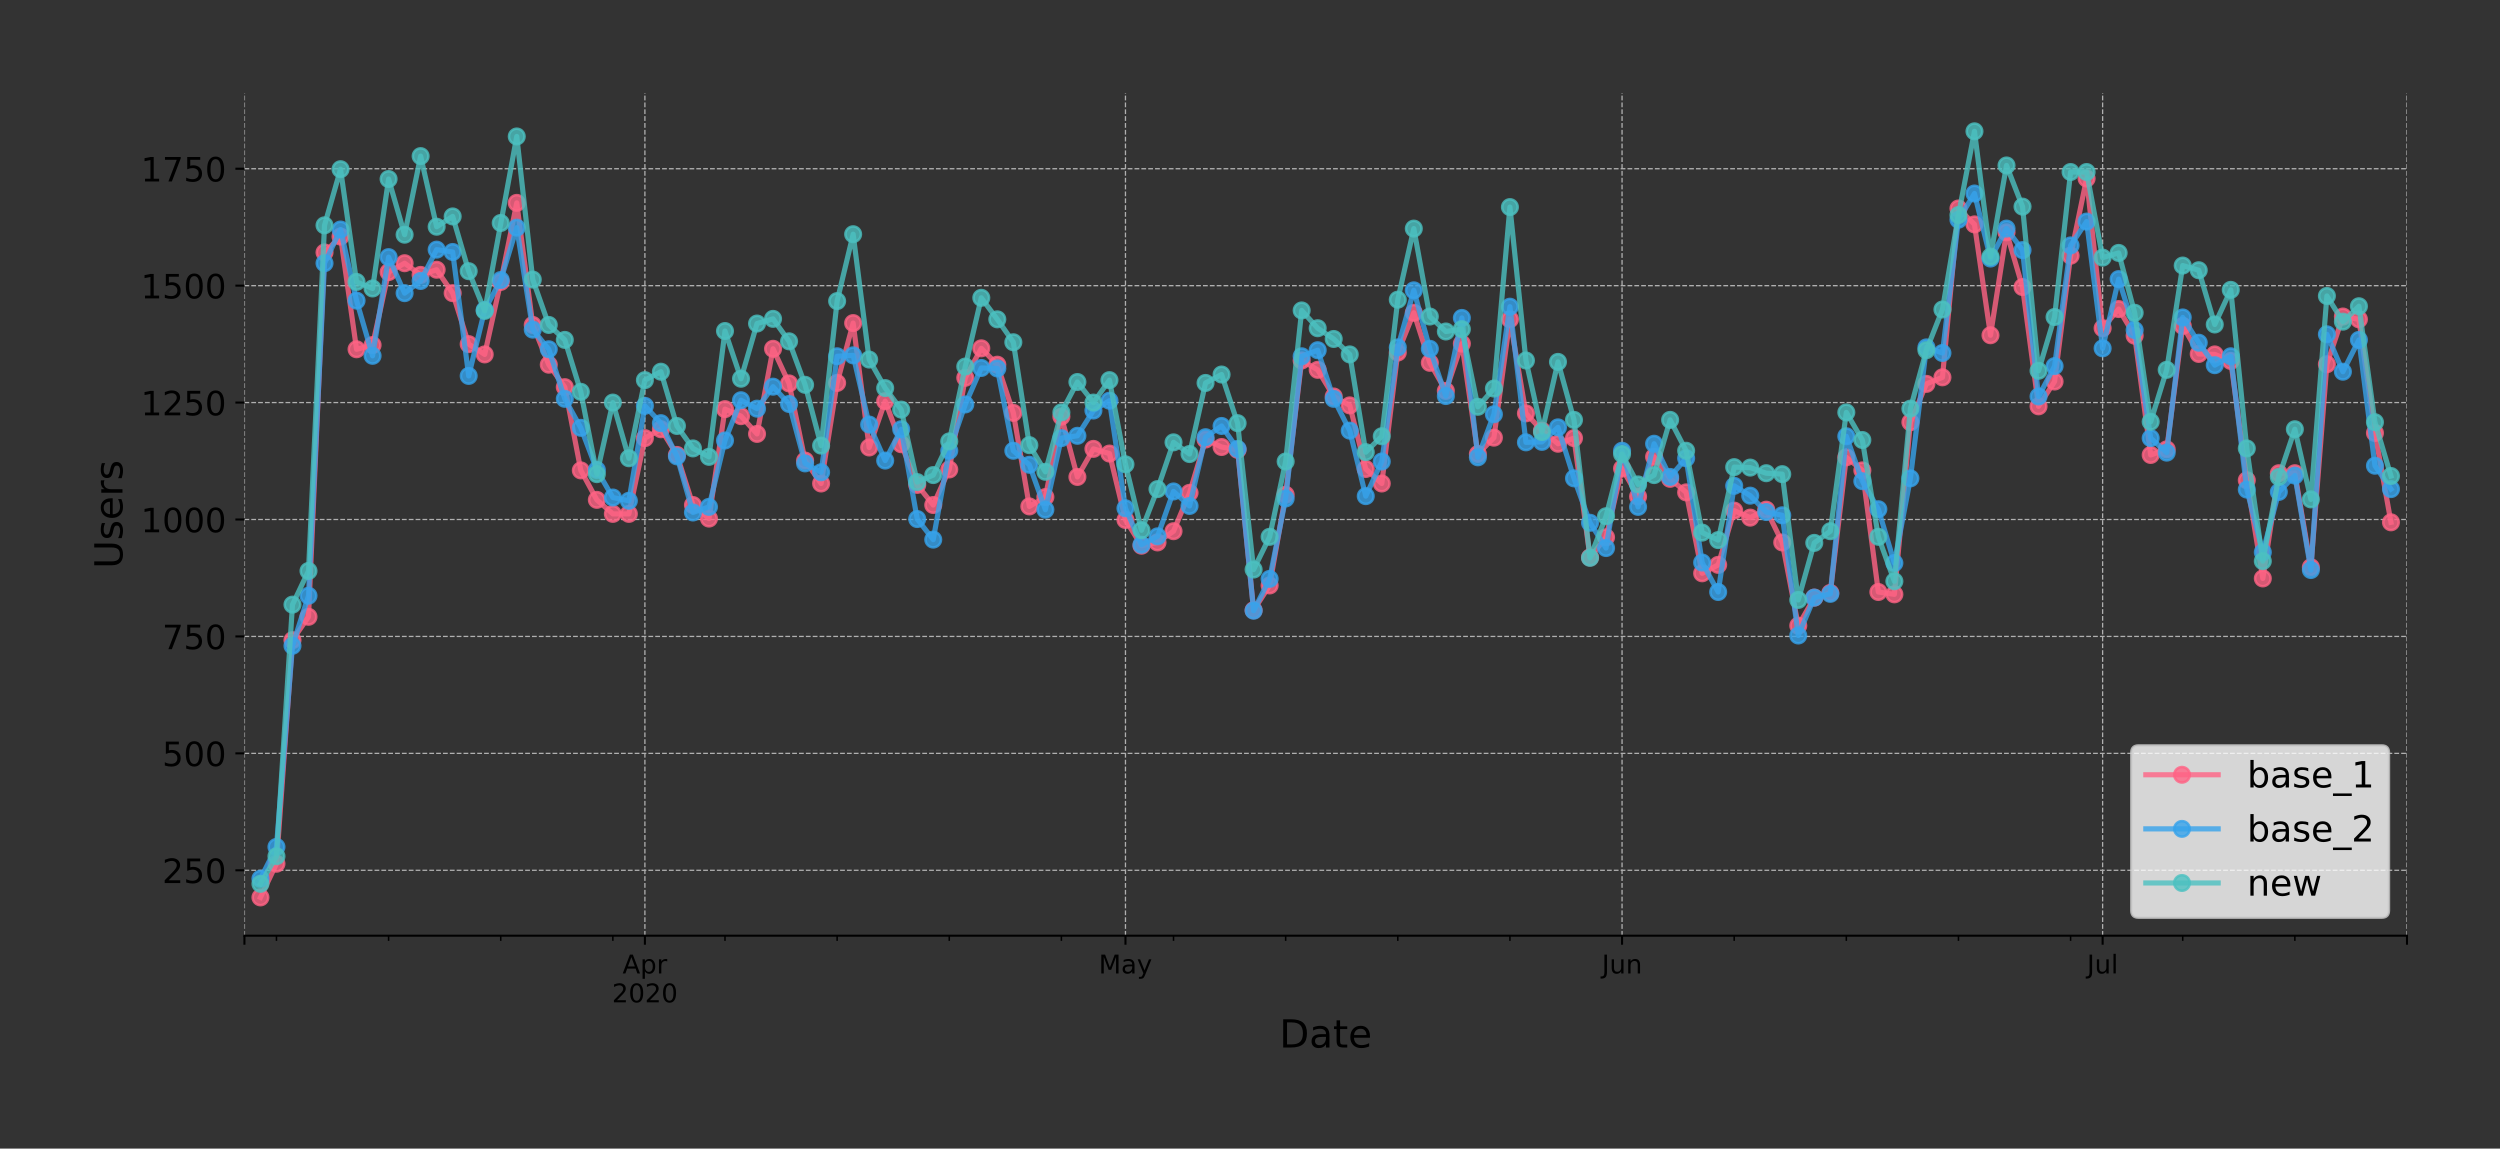 <?xml version="1.0" encoding="utf-8" standalone="no"?>
<!DOCTYPE svg PUBLIC "-//W3C//DTD SVG 1.1//EN"
  "http://www.w3.org/Graphics/SVG/1.1/DTD/svg11.dtd">
<!-- Created with matplotlib (https://matplotlib.org/) -->
<svg height="444.553pt" version="1.1" viewBox="0 0 967.602 444.553" width="967.602pt" xmlns="http://www.w3.org/2000/svg" xmlns:xlink="http://www.w3.org/1999/xlink">
 <rect x="0" y="0" width="967.602" height="444.553" fill="#333333" stroke="none"/>
 <defs>
  <style type="text/css">
*{stroke-linecap:butt;stroke-linejoin:round;}
  </style>
 </defs>
 <g id="figure_1">
  <g id="patch_1">
   <path d="M 0 444.553 
L 967.602 444.553 
L 967.602 -0 
L 0 -0 
z
" style="fill:none;"/>
  </g>
  <g id="axes_1">
   <g id="patch_2">
    <path d="M 94.602 362.16 
L 931.602 362.16 
L 931.602 36 
L 94.602 36 
z
" style="fill:none;"/>
   </g>
   <g id="matplotlib.axis_1">
    <g id="xtick_1">
     <g id="line2d_1">
      <path clip-path="url(#pe7fe569c2d)" d="M 94.602 362.16 
L 94.602 36 
" style="fill:none;stroke:#b0b0b0;stroke-dasharray:1.85,0.8;stroke-dashoffset:0;stroke-width:0.5;"/>
     </g>
     <g id="line2d_2">
      <defs>
       <path d="M 0 0 
L 0 3.5 
" id="mf65e3c4719" style="stroke:#000000;stroke-width:0.8;"/>
      </defs>
      <g>
       <use style="stroke:#000000;stroke-width:0.8;" x="94.602" xlink:href="#mf65e3c4719" y="362.16"/>
      </g>
     </g>
    </g>
    <g id="xtick_2">
     <g id="line2d_3">
      <path clip-path="url(#pe7fe569c2d)" d="M 249.602 362.16 
L 249.602 36 
" style="fill:none;stroke:#b0b0b0;stroke-dasharray:1.85,0.8;stroke-dashoffset:0;stroke-width:0.5;"/>
     </g>
     <g id="line2d_4">
      <g>
       <use style="stroke:#000000;stroke-width:0.8;" x="249.602" xlink:href="#mf65e3c4719" y="362.16"/>
      </g>
     </g>
     <g id="text_1">
      <!-- Apr -->
      <defs>
       <path d="M 34.188 63.188 
L 20.797 26.906 
L 47.609 26.906 
z
M 28.609 72.906 
L 39.797 72.906 
L 67.578 0 
L 57.328 0 
L 50.688 18.703 
L 17.828 18.703 
L 11.188 0 
L 0.781 0 
z
" id="DejaVuSans-65"/>
       <path d="M 18.109 8.203 
L 18.109 -20.797 
L 9.078 -20.797 
L 9.078 54.688 
L 18.109 54.688 
L 18.109 46.391 
Q 20.953 51.266 25.266 53.625 
Q 29.594 56 35.594 56 
Q 45.562 56 51.781 48.094 
Q 58.016 40.188 58.016 27.297 
Q 58.016 14.406 51.781 6.484 
Q 45.562 -1.422 35.594 -1.422 
Q 29.594 -1.422 25.266 0.953 
Q 20.953 3.328 18.109 8.203 
z
M 48.688 27.297 
Q 48.688 37.203 44.609 42.844 
Q 40.531 48.484 33.406 48.484 
Q 26.266 48.484 22.188 42.844 
Q 18.109 37.203 18.109 27.297 
Q 18.109 17.391 22.188 11.75 
Q 26.266 6.109 33.406 6.109 
Q 40.531 6.109 44.609 11.75 
Q 48.688 17.391 48.688 27.297 
z
" id="DejaVuSans-112"/>
       <path d="M 41.109 46.297 
Q 39.594 47.172 37.812 47.578 
Q 36.031 48 33.891 48 
Q 26.266 48 22.188 43.047 
Q 18.109 38.094 18.109 28.812 
L 18.109 0 
L 9.078 0 
L 9.078 54.688 
L 18.109 54.688 
L 18.109 46.188 
Q 20.953 51.172 25.484 53.578 
Q 30.031 56 36.531 56 
Q 37.453 56 38.578 55.875 
Q 39.703 55.766 41.062 55.516 
z
" id="DejaVuSans-114"/>
      </defs>
      <g transform="translate(240.952 376.758)scale(0.1 -0.1)">
       <use xlink:href="#DejaVuSans-65"/>
       <use x="68.408" xlink:href="#DejaVuSans-112"/>
       <use x="131.885" xlink:href="#DejaVuSans-114"/>
      </g>
      <!-- 2020 -->
      <defs>
       <path d="M 19.188 8.297 
L 53.609 8.297 
L 53.609 0 
L 7.328 0 
L 7.328 8.297 
Q 12.938 14.109 22.625 23.891 
Q 32.328 33.688 34.812 36.531 
Q 39.547 41.844 41.422 45.531 
Q 43.312 49.219 43.312 52.781 
Q 43.312 58.594 39.234 62.25 
Q 35.156 65.922 28.609 65.922 
Q 23.969 65.922 18.812 64.312 
Q 13.672 62.703 7.812 59.422 
L 7.812 69.391 
Q 13.766 71.781 18.938 73 
Q 24.125 74.219 28.422 74.219 
Q 39.75 74.219 46.484 68.547 
Q 53.219 62.891 53.219 53.422 
Q 53.219 48.922 51.531 44.891 
Q 49.859 40.875 45.406 35.406 
Q 44.188 33.984 37.641 27.219 
Q 31.109 20.453 19.188 8.297 
z
" id="DejaVuSans-50"/>
       <path d="M 31.781 66.406 
Q 24.172 66.406 20.328 58.906 
Q 16.5 51.422 16.5 36.375 
Q 16.5 21.391 20.328 13.891 
Q 24.172 6.391 31.781 6.391 
Q 39.453 6.391 43.281 13.891 
Q 47.125 21.391 47.125 36.375 
Q 47.125 51.422 43.281 58.906 
Q 39.453 66.406 31.781 66.406 
z
M 31.781 74.219 
Q 44.047 74.219 50.516 64.516 
Q 56.984 54.828 56.984 36.375 
Q 56.984 17.969 50.516 8.266 
Q 44.047 -1.422 31.781 -1.422 
Q 19.531 -1.422 13.062 8.266 
Q 6.594 17.969 6.594 36.375 
Q 6.594 54.828 13.062 64.516 
Q 19.531 74.219 31.781 74.219 
z
" id="DejaVuSans-48"/>
      </defs>
      <g transform="translate(236.877 387.956)scale(0.1 -0.1)">
       <use xlink:href="#DejaVuSans-50"/>
       <use x="63.623" xlink:href="#DejaVuSans-48"/>
       <use x="127.246" xlink:href="#DejaVuSans-50"/>
       <use x="190.869" xlink:href="#DejaVuSans-48"/>
      </g>
     </g>
    </g>
    <g id="xtick_3">
     <g id="line2d_5">
      <path clip-path="url(#pe7fe569c2d)" d="M 435.602 362.16 
L 435.602 36 
" style="fill:none;stroke:#b0b0b0;stroke-dasharray:1.85,0.8;stroke-dashoffset:0;stroke-width:0.5;"/>
     </g>
     <g id="line2d_6">
      <g>
       <use style="stroke:#000000;stroke-width:0.8;" x="435.602" xlink:href="#mf65e3c4719" y="362.16"/>
      </g>
     </g>
     <g id="text_2">
      <!-- May -->
      <defs>
       <path d="M 9.812 72.906 
L 24.516 72.906 
L 43.109 23.297 
L 61.812 72.906 
L 76.516 72.906 
L 76.516 0 
L 66.891 0 
L 66.891 64.016 
L 48.094 14.016 
L 38.188 14.016 
L 19.391 64.016 
L 19.391 0 
L 9.812 0 
z
" id="DejaVuSans-77"/>
       <path d="M 34.281 27.484 
Q 23.391 27.484 19.188 25 
Q 14.984 22.516 14.984 16.5 
Q 14.984 11.719 18.141 8.906 
Q 21.297 6.109 26.703 6.109 
Q 34.188 6.109 38.703 11.406 
Q 43.219 16.703 43.219 25.484 
L 43.219 27.484 
z
M 52.203 31.203 
L 52.203 0 
L 43.219 0 
L 43.219 8.297 
Q 40.141 3.328 35.547 0.953 
Q 30.953 -1.422 24.312 -1.422 
Q 15.922 -1.422 10.953 3.297 
Q 6 8.016 6 15.922 
Q 6 25.141 12.172 29.828 
Q 18.359 34.516 30.609 34.516 
L 43.219 34.516 
L 43.219 35.406 
Q 43.219 41.609 39.141 45 
Q 35.062 48.391 27.688 48.391 
Q 23 48.391 18.547 47.266 
Q 14.109 46.141 10.016 43.891 
L 10.016 52.203 
Q 14.938 54.109 19.578 55.047 
Q 24.219 56 28.609 56 
Q 40.484 56 46.344 49.844 
Q 52.203 43.703 52.203 31.203 
z
" id="DejaVuSans-97"/>
       <path d="M 32.172 -5.078 
Q 28.375 -14.844 24.75 -17.812 
Q 21.141 -20.797 15.094 -20.797 
L 7.906 -20.797 
L 7.906 -13.281 
L 13.188 -13.281 
Q 16.891 -13.281 18.938 -11.516 
Q 21 -9.766 23.484 -3.219 
L 25.094 0.875 
L 2.984 54.688 
L 12.5 54.688 
L 29.594 11.922 
L 46.688 54.688 
L 56.203 54.688 
z
" id="DejaVuSans-121"/>
      </defs>
      <g transform="translate(425.265 376.758)scale(0.1 -0.1)">
       <use xlink:href="#DejaVuSans-77"/>
       <use x="86.279" xlink:href="#DejaVuSans-97"/>
       <use x="147.559" xlink:href="#DejaVuSans-121"/>
      </g>
     </g>
    </g>
    <g id="xtick_4">
     <g id="line2d_7">
      <path clip-path="url(#pe7fe569c2d)" d="M 627.802 362.16 
L 627.802 36 
" style="fill:none;stroke:#b0b0b0;stroke-dasharray:1.85,0.8;stroke-dashoffset:0;stroke-width:0.5;"/>
     </g>
     <g id="line2d_8">
      <g>
       <use style="stroke:#000000;stroke-width:0.8;" x="627.802" xlink:href="#mf65e3c4719" y="362.16"/>
      </g>
     </g>
     <g id="text_3">
      <!-- Jun -->
      <defs>
       <path d="M 9.812 72.906 
L 19.672 72.906 
L 19.672 5.078 
Q 19.672 -8.109 14.672 -14.062 
Q 9.672 -20.016 -1.422 -20.016 
L -5.172 -20.016 
L -5.172 -11.719 
L -2.094 -11.719 
Q 4.438 -11.719 7.125 -8.047 
Q 9.812 -4.391 9.812 5.078 
z
" id="DejaVuSans-74"/>
       <path d="M 8.5 21.578 
L 8.5 54.688 
L 17.484 54.688 
L 17.484 21.922 
Q 17.484 14.156 20.5 10.266 
Q 23.531 6.391 29.594 6.391 
Q 36.859 6.391 41.078 11.031 
Q 45.312 15.672 45.312 23.688 
L 45.312 54.688 
L 54.297 54.688 
L 54.297 0 
L 45.312 0 
L 45.312 8.406 
Q 42.047 3.422 37.719 1 
Q 33.406 -1.422 27.688 -1.422 
Q 18.266 -1.422 13.375 4.438 
Q 8.5 10.297 8.5 21.578 
z
M 31.109 56 
z
" id="DejaVuSans-117"/>
       <path d="M 54.891 33.016 
L 54.891 0 
L 45.906 0 
L 45.906 32.719 
Q 45.906 40.484 42.875 44.328 
Q 39.844 48.188 33.797 48.188 
Q 26.516 48.188 22.312 43.547 
Q 18.109 38.922 18.109 30.906 
L 18.109 0 
L 9.078 0 
L 9.078 54.688 
L 18.109 54.688 
L 18.109 46.188 
Q 21.344 51.125 25.703 53.562 
Q 30.078 56 35.797 56 
Q 45.219 56 50.047 50.172 
Q 54.891 44.344 54.891 33.016 
z
" id="DejaVuSans-110"/>
      </defs>
      <g transform="translate(619.99 376.758)scale(0.1 -0.1)">
       <use xlink:href="#DejaVuSans-74"/>
       <use x="29.492" xlink:href="#DejaVuSans-117"/>
       <use x="92.871" xlink:href="#DejaVuSans-110"/>
      </g>
     </g>
    </g>
    <g id="xtick_5">
     <g id="line2d_9">
      <path clip-path="url(#pe7fe569c2d)" d="M 813.802 362.16 
L 813.802 36 
" style="fill:none;stroke:#b0b0b0;stroke-dasharray:1.85,0.8;stroke-dashoffset:0;stroke-width:0.5;"/>
     </g>
     <g id="line2d_10">
      <g>
       <use style="stroke:#000000;stroke-width:0.8;" x="813.802" xlink:href="#mf65e3c4719" y="362.16"/>
      </g>
     </g>
     <g id="text_4">
      <!-- Jul -->
      <defs>
       <path d="M 9.422 75.984 
L 18.406 75.984 
L 18.406 0 
L 9.422 0 
z
" id="DejaVuSans-108"/>
      </defs>
      <g transform="translate(807.769 376.758)scale(0.1 -0.1)">
       <use xlink:href="#DejaVuSans-74"/>
       <use x="29.492" xlink:href="#DejaVuSans-117"/>
       <use x="92.871" xlink:href="#DejaVuSans-108"/>
      </g>
     </g>
    </g>
    <g id="xtick_6">
     <g id="line2d_11">
      <path clip-path="url(#pe7fe569c2d)" d="M 931.602 362.16 
L 931.602 36 
" style="fill:none;stroke:#b0b0b0;stroke-dasharray:1.85,0.8;stroke-dashoffset:0;stroke-width:0.5;"/>
     </g>
     <g id="line2d_12">
      <g>
       <use style="stroke:#000000;stroke-width:0.8;" x="931.602" xlink:href="#mf65e3c4719" y="362.16"/>
      </g>
     </g>
    </g>
    <g id="xtick_7">
     <g id="line2d_13">
      <defs>
       <path d="M 0 0 
L 0 2 
" id="mb00fd5f1a5" style="stroke:#000000;stroke-width:0.6;"/>
      </defs>
      <g>
       <use style="stroke:#000000;stroke-width:0.6;" x="107.002" xlink:href="#mb00fd5f1a5" y="362.16"/>
      </g>
     </g>
    </g>
    <g id="xtick_8">
     <g id="line2d_14">
      <g>
       <use style="stroke:#000000;stroke-width:0.6;" x="150.402" xlink:href="#mb00fd5f1a5" y="362.16"/>
      </g>
     </g>
    </g>
    <g id="xtick_9">
     <g id="line2d_15">
      <g>
       <use style="stroke:#000000;stroke-width:0.6;" x="193.802" xlink:href="#mb00fd5f1a5" y="362.16"/>
      </g>
     </g>
    </g>
    <g id="xtick_10">
     <g id="line2d_16">
      <g>
       <use style="stroke:#000000;stroke-width:0.6;" x="237.202" xlink:href="#mb00fd5f1a5" y="362.16"/>
      </g>
     </g>
    </g>
    <g id="xtick_11">
     <g id="line2d_17">
      <g>
       <use style="stroke:#000000;stroke-width:0.6;" x="280.602" xlink:href="#mb00fd5f1a5" y="362.16"/>
      </g>
     </g>
    </g>
    <g id="xtick_12">
     <g id="line2d_18">
      <g>
       <use style="stroke:#000000;stroke-width:0.6;" x="324.002" xlink:href="#mb00fd5f1a5" y="362.16"/>
      </g>
     </g>
    </g>
    <g id="xtick_13">
     <g id="line2d_19">
      <g>
       <use style="stroke:#000000;stroke-width:0.6;" x="367.402" xlink:href="#mb00fd5f1a5" y="362.16"/>
      </g>
     </g>
    </g>
    <g id="xtick_14">
     <g id="line2d_20">
      <g>
       <use style="stroke:#000000;stroke-width:0.6;" x="410.802" xlink:href="#mb00fd5f1a5" y="362.16"/>
      </g>
     </g>
    </g>
    <g id="xtick_15">
     <g id="line2d_21">
      <g>
       <use style="stroke:#000000;stroke-width:0.6;" x="454.202" xlink:href="#mb00fd5f1a5" y="362.16"/>
      </g>
     </g>
    </g>
    <g id="xtick_16">
     <g id="line2d_22">
      <g>
       <use style="stroke:#000000;stroke-width:0.6;" x="497.602" xlink:href="#mb00fd5f1a5" y="362.16"/>
      </g>
     </g>
    </g>
    <g id="xtick_17">
     <g id="line2d_23">
      <g>
       <use style="stroke:#000000;stroke-width:0.6;" x="541.002" xlink:href="#mb00fd5f1a5" y="362.16"/>
      </g>
     </g>
    </g>
    <g id="xtick_18">
     <g id="line2d_24">
      <g>
       <use style="stroke:#000000;stroke-width:0.6;" x="584.402" xlink:href="#mb00fd5f1a5" y="362.16"/>
      </g>
     </g>
    </g>
    <g id="xtick_19">
     <g id="line2d_25">
      <g>
       <use style="stroke:#000000;stroke-width:0.6;" x="671.202" xlink:href="#mb00fd5f1a5" y="362.16"/>
      </g>
     </g>
    </g>
    <g id="xtick_20">
     <g id="line2d_26">
      <g>
       <use style="stroke:#000000;stroke-width:0.6;" x="714.602" xlink:href="#mb00fd5f1a5" y="362.16"/>
      </g>
     </g>
    </g>
    <g id="xtick_21">
     <g id="line2d_27">
      <g>
       <use style="stroke:#000000;stroke-width:0.6;" x="758.002" xlink:href="#mb00fd5f1a5" y="362.16"/>
      </g>
     </g>
    </g>
    <g id="xtick_22">
     <g id="line2d_28">
      <g>
       <use style="stroke:#000000;stroke-width:0.6;" x="801.402" xlink:href="#mb00fd5f1a5" y="362.16"/>
      </g>
     </g>
    </g>
    <g id="xtick_23">
     <g id="line2d_29">
      <g>
       <use style="stroke:#000000;stroke-width:0.6;" x="844.802" xlink:href="#mb00fd5f1a5" y="362.16"/>
      </g>
     </g>
    </g>
    <g id="xtick_24">
     <g id="line2d_30">
      <g>
       <use style="stroke:#000000;stroke-width:0.6;" x="888.202" xlink:href="#mb00fd5f1a5" y="362.16"/>
      </g>
     </g>
    </g>
    <g id="text_5">
     <!-- Date -->
     <defs>
      <path d="M 19.672 64.797 
L 19.672 8.109 
L 31.594 8.109 
Q 46.688 8.109 53.688 14.938 
Q 60.688 21.781 60.688 36.531 
Q 60.688 51.172 53.688 57.984 
Q 46.688 64.797 31.594 64.797 
z
M 9.812 72.906 
L 30.078 72.906 
Q 51.266 72.906 61.172 64.094 
Q 71.094 55.281 71.094 36.531 
Q 71.094 17.672 61.125 8.828 
Q 51.172 0 30.078 0 
L 9.812 0 
z
" id="DejaVuSans-68"/>
      <path d="M 18.312 70.219 
L 18.312 54.688 
L 36.812 54.688 
L 36.812 47.703 
L 18.312 47.703 
L 18.312 18.016 
Q 18.312 11.328 20.141 9.422 
Q 21.969 7.516 27.594 7.516 
L 36.812 7.516 
L 36.812 0 
L 27.594 0 
Q 17.188 0 13.234 3.875 
Q 9.281 7.766 9.281 18.016 
L 9.281 47.703 
L 2.688 47.703 
L 2.688 54.688 
L 9.281 54.688 
L 9.281 70.219 
z
" id="DejaVuSans-116"/>
      <path d="M 56.203 29.594 
L 56.203 25.203 
L 14.891 25.203 
Q 15.484 15.922 20.484 11.062 
Q 25.484 6.203 34.422 6.203 
Q 39.594 6.203 44.453 7.469 
Q 49.312 8.734 54.109 11.281 
L 54.109 2.781 
Q 49.266 0.734 44.188 -0.344 
Q 39.109 -1.422 33.891 -1.422 
Q 20.797 -1.422 13.156 6.188 
Q 5.516 13.812 5.516 26.812 
Q 5.516 40.234 12.766 48.109 
Q 20.016 56 32.328 56 
Q 43.359 56 49.781 48.891 
Q 56.203 41.797 56.203 29.594 
z
M 47.219 32.234 
Q 47.125 39.594 43.094 43.984 
Q 39.062 48.391 32.422 48.391 
Q 24.906 48.391 20.391 44.141 
Q 15.875 39.891 15.188 32.172 
z
" id="DejaVuSans-101"/>
     </defs>
     <g transform="translate(495.176 405.434)scale(0.15 -0.15)">
      <use xlink:href="#DejaVuSans-68"/>
      <use x="77.002" xlink:href="#DejaVuSans-97"/>
      <use x="138.281" xlink:href="#DejaVuSans-116"/>
      <use x="177.49" xlink:href="#DejaVuSans-101"/>
     </g>
    </g>
   </g>
   <g id="matplotlib.axis_2">
    <g id="ytick_1">
     <g id="line2d_31">
      <path clip-path="url(#pe7fe569c2d)" d="M 94.602 336.835 
L 931.602 336.835 
" style="fill:none;stroke:#b0b0b0;stroke-dasharray:1.85,0.8;stroke-dashoffset:0;stroke-width:0.5;"/>
     </g>
     <g id="line2d_32">
      <defs>
       <path d="M 0 0 
L -3.5 0 
" id="m5b0417ef87" style="stroke:#000000;stroke-width:0.8;"/>
      </defs>
      <g>
       <use style="stroke:#000000;stroke-width:0.8;" x="94.602" xlink:href="#m5b0417ef87" y="336.835"/>
      </g>
     </g>
     <g id="text_6">
      <!-- 250 -->
      <defs>
       <path d="M 10.797 72.906 
L 49.516 72.906 
L 49.516 64.594 
L 19.828 64.594 
L 19.828 46.734 
Q 21.969 47.469 24.109 47.828 
Q 26.266 48.188 28.422 48.188 
Q 40.625 48.188 47.75 41.5 
Q 54.891 34.812 54.891 23.391 
Q 54.891 11.625 47.562 5.094 
Q 40.234 -1.422 26.906 -1.422 
Q 22.312 -1.422 17.547 -0.641 
Q 12.797 0.141 7.719 1.703 
L 7.719 11.625 
Q 12.109 9.234 16.797 8.062 
Q 21.484 6.891 26.703 6.891 
Q 35.156 6.891 40.078 11.328 
Q 45.016 15.766 45.016 23.391 
Q 45.016 31 40.078 35.438 
Q 35.156 39.891 26.703 39.891 
Q 22.75 39.891 18.812 39.016 
Q 14.891 38.141 10.797 36.281 
z
" id="DejaVuSans-53"/>
      </defs>
      <g transform="translate(62.788 341.774)scale(0.13 -0.13)">
       <use xlink:href="#DejaVuSans-50"/>
       <use x="63.623" xlink:href="#DejaVuSans-53"/>
       <use x="127.246" xlink:href="#DejaVuSans-48"/>
      </g>
     </g>
    </g>
    <g id="ytick_2">
     <g id="line2d_33">
      <path clip-path="url(#pe7fe569c2d)" d="M 94.602 291.581 
L 931.602 291.581 
" style="fill:none;stroke:#b0b0b0;stroke-dasharray:1.85,0.8;stroke-dashoffset:0;stroke-width:0.5;"/>
     </g>
     <g id="line2d_34">
      <g>
       <use style="stroke:#000000;stroke-width:0.8;" x="94.602" xlink:href="#m5b0417ef87" y="291.581"/>
      </g>
     </g>
     <g id="text_7">
      <!-- 500 -->
      <g transform="translate(62.788 296.52)scale(0.13 -0.13)">
       <use xlink:href="#DejaVuSans-53"/>
       <use x="63.623" xlink:href="#DejaVuSans-48"/>
       <use x="127.246" xlink:href="#DejaVuSans-48"/>
      </g>
     </g>
    </g>
    <g id="ytick_3">
     <g id="line2d_35">
      <path clip-path="url(#pe7fe569c2d)" d="M 94.602 246.326 
L 931.602 246.326 
" style="fill:none;stroke:#b0b0b0;stroke-dasharray:1.85,0.8;stroke-dashoffset:0;stroke-width:0.5;"/>
     </g>
     <g id="line2d_36">
      <g>
       <use style="stroke:#000000;stroke-width:0.8;" x="94.602" xlink:href="#m5b0417ef87" y="246.326"/>
      </g>
     </g>
     <g id="text_8">
      <!-- 750 -->
      <defs>
       <path d="M 8.203 72.906 
L 55.078 72.906 
L 55.078 68.703 
L 28.609 0 
L 18.312 0 
L 43.219 64.594 
L 8.203 64.594 
z
" id="DejaVuSans-55"/>
      </defs>
      <g transform="translate(62.788 251.265)scale(0.13 -0.13)">
       <use xlink:href="#DejaVuSans-55"/>
       <use x="63.623" xlink:href="#DejaVuSans-53"/>
       <use x="127.246" xlink:href="#DejaVuSans-48"/>
      </g>
     </g>
    </g>
    <g id="ytick_4">
     <g id="line2d_37">
      <path clip-path="url(#pe7fe569c2d)" d="M 94.602 201.071 
L 931.602 201.071 
" style="fill:none;stroke:#b0b0b0;stroke-dasharray:1.85,0.8;stroke-dashoffset:0;stroke-width:0.5;"/>
     </g>
     <g id="line2d_38">
      <g>
       <use style="stroke:#000000;stroke-width:0.8;" x="94.602" xlink:href="#m5b0417ef87" y="201.071"/>
      </g>
     </g>
     <g id="text_9">
      <!-- 1000 -->
      <defs>
       <path d="M 12.406 8.297 
L 28.516 8.297 
L 28.516 63.922 
L 10.984 60.406 
L 10.984 69.391 
L 28.422 72.906 
L 38.281 72.906 
L 38.281 8.297 
L 54.391 8.297 
L 54.391 0 
L 12.406 0 
z
" id="DejaVuSans-49"/>
      </defs>
      <g transform="translate(54.517 206.01)scale(0.13 -0.13)">
       <use xlink:href="#DejaVuSans-49"/>
       <use x="63.623" xlink:href="#DejaVuSans-48"/>
       <use x="127.246" xlink:href="#DejaVuSans-48"/>
       <use x="190.869" xlink:href="#DejaVuSans-48"/>
      </g>
     </g>
    </g>
    <g id="ytick_5">
     <g id="line2d_39">
      <path clip-path="url(#pe7fe569c2d)" d="M 94.602 155.816 
L 931.602 155.816 
" style="fill:none;stroke:#b0b0b0;stroke-dasharray:1.85,0.8;stroke-dashoffset:0;stroke-width:0.5;"/>
     </g>
     <g id="line2d_40">
      <g>
       <use style="stroke:#000000;stroke-width:0.8;" x="94.602" xlink:href="#m5b0417ef87" y="155.816"/>
      </g>
     </g>
     <g id="text_10">
      <!-- 1250 -->
      <g transform="translate(54.517 160.755)scale(0.13 -0.13)">
       <use xlink:href="#DejaVuSans-49"/>
       <use x="63.623" xlink:href="#DejaVuSans-50"/>
       <use x="127.246" xlink:href="#DejaVuSans-53"/>
       <use x="190.869" xlink:href="#DejaVuSans-48"/>
      </g>
     </g>
    </g>
    <g id="ytick_6">
     <g id="line2d_41">
      <path clip-path="url(#pe7fe569c2d)" d="M 94.602 110.562 
L 931.602 110.562 
" style="fill:none;stroke:#b0b0b0;stroke-dasharray:1.85,0.8;stroke-dashoffset:0;stroke-width:0.5;"/>
     </g>
     <g id="line2d_42">
      <g>
       <use style="stroke:#000000;stroke-width:0.8;" x="94.602" xlink:href="#m5b0417ef87" y="110.562"/>
      </g>
     </g>
     <g id="text_11">
      <!-- 1500 -->
      <g transform="translate(54.517 115.501)scale(0.13 -0.13)">
       <use xlink:href="#DejaVuSans-49"/>
       <use x="63.623" xlink:href="#DejaVuSans-53"/>
       <use x="127.246" xlink:href="#DejaVuSans-48"/>
       <use x="190.869" xlink:href="#DejaVuSans-48"/>
      </g>
     </g>
    </g>
    <g id="ytick_7">
     <g id="line2d_43">
      <path clip-path="url(#pe7fe569c2d)" d="M 94.602 65.307 
L 931.602 65.307 
" style="fill:none;stroke:#b0b0b0;stroke-dasharray:1.85,0.8;stroke-dashoffset:0;stroke-width:0.5;"/>
     </g>
     <g id="line2d_44">
      <g>
       <use style="stroke:#000000;stroke-width:0.8;" x="94.602" xlink:href="#m5b0417ef87" y="65.307"/>
      </g>
     </g>
     <g id="text_12">
      <!-- 1750 -->
      <g transform="translate(54.517 70.246)scale(0.13 -0.13)">
       <use xlink:href="#DejaVuSans-49"/>
       <use x="63.623" xlink:href="#DejaVuSans-55"/>
       <use x="127.246" xlink:href="#DejaVuSans-53"/>
       <use x="190.869" xlink:href="#DejaVuSans-48"/>
      </g>
     </g>
    </g>
    <g id="text_13">
     <!-- Users -->
     <defs>
      <path d="M 8.688 72.906 
L 18.609 72.906 
L 18.609 28.609 
Q 18.609 16.891 22.844 11.734 
Q 27.094 6.594 36.625 6.594 
Q 46.094 6.594 50.344 11.734 
Q 54.594 16.891 54.594 28.609 
L 54.594 72.906 
L 64.5 72.906 
L 64.5 27.391 
Q 64.5 13.141 57.438 5.859 
Q 50.391 -1.422 36.625 -1.422 
Q 22.797 -1.422 15.734 5.859 
Q 8.688 13.141 8.688 27.391 
z
" id="DejaVuSans-85"/>
      <path d="M 44.281 53.078 
L 44.281 44.578 
Q 40.484 46.531 36.375 47.5 
Q 32.281 48.484 27.875 48.484 
Q 21.188 48.484 17.844 46.438 
Q 14.5 44.391 14.5 40.281 
Q 14.5 37.156 16.891 35.375 
Q 19.281 33.594 26.516 31.984 
L 29.594 31.297 
Q 39.156 29.25 43.188 25.516 
Q 47.219 21.781 47.219 15.094 
Q 47.219 7.469 41.188 3.016 
Q 35.156 -1.422 24.609 -1.422 
Q 20.219 -1.422 15.453 -0.562 
Q 10.688 0.297 5.422 2 
L 5.422 11.281 
Q 10.406 8.688 15.234 7.391 
Q 20.062 6.109 24.812 6.109 
Q 31.156 6.109 34.562 8.281 
Q 37.984 10.453 37.984 14.406 
Q 37.984 18.062 35.516 20.016 
Q 33.062 21.969 24.703 23.781 
L 21.578 24.516 
Q 13.234 26.266 9.516 29.906 
Q 5.812 33.547 5.812 39.891 
Q 5.812 47.609 11.281 51.797 
Q 16.75 56 26.812 56 
Q 31.781 56 36.172 55.266 
Q 40.578 54.547 44.281 53.078 
z
" id="DejaVuSans-115"/>
     </defs>
     <g transform="translate(47.398 220.081)rotate(-90)scale(0.15 -0.15)">
      <use xlink:href="#DejaVuSans-85"/>
      <use x="73.193" xlink:href="#DejaVuSans-115"/>
      <use x="125.293" xlink:href="#DejaVuSans-101"/>
      <use x="186.816" xlink:href="#DejaVuSans-114"/>
      <use x="227.93" xlink:href="#DejaVuSans-115"/>
     </g>
    </g>
   </g>
   <g id="line2d_45">
    <path clip-path="url(#pe7fe569c2d)" d="M 100.802 347.335 
L 107.002 334.301 
L 113.202 247.774 
L 119.402 238.723 
L 125.602 97.709 
L 131.802 91.555 
L 138.002 135.18 
L 144.202 133.551 
L 150.402 105.312 
L 156.602 101.873 
L 162.802 106.398 
L 169.002 104.407 
L 175.202 113.458 
L 181.402 133.189 
L 187.602 137.172 
L 193.802 109.114 
L 200.002 78.521 
L 206.202 125.767 
L 212.402 141.154 
L 218.602 149.843 
L 224.802 182.064 
L 231.002 193.468 
L 237.202 198.899 
L 243.402 198.899 
L 249.602 169.574 
L 255.802 166.135 
L 262.002 176.091 
L 268.202 195.46 
L 274.402 200.709 
L 280.602 158.351 
L 286.802 161.066 
L 293.002 167.945 
L 299.202 134.999 
L 305.402 148.395 
L 311.602 178.263 
L 317.802 187.133 
L 324.002 148.214 
L 330.202 125.043 
L 336.402 173.194 
L 342.602 155.273 
L 348.802 171.927 
L 355.002 187.676 
L 361.202 195.46 
L 367.402 181.702 
L 373.602 146.222 
L 379.802 134.818 
L 386.002 141.154 
L 392.202 159.799 
L 398.402 196.003 
L 404.602 192.382 
L 410.802 161.247 
L 417.002 184.598 
L 423.202 173.737 
L 429.402 175.548 
L 435.602 201.252 
L 441.802 211.208 
L 448.002 209.941 
L 454.202 205.597 
L 460.402 190.753 
L 466.602 170.117 
L 472.802 173.013 
L 479.002 174.099 
L 485.202 236.189 
L 491.402 226.595 
L 497.602 191.477 
L 503.802 139.525 
L 510.002 143.145 
L 516.202 153.463 
L 522.402 156.903 
L 528.602 181.521 
L 534.802 187.133 
L 541.002 136.447 
L 547.202 121.061 
L 553.402 140.43 
L 559.602 151.291 
L 565.802 133.008 
L 572.002 175.729 
L 578.202 169.393 
L 584.402 123.595 
L 590.602 159.98 
L 596.802 166.678 
L 603.002 171.746 
L 609.202 169.574 
L 615.402 215.734 
L 621.602 207.95 
L 627.802 181.34 
L 634.002 192.201 
L 640.202 176.815 
L 646.402 185.323 
L 652.602 190.572 
L 658.802 221.888 
L 665.002 218.63 
L 671.202 197.632 
L 677.402 200.347 
L 683.602 197.27 
L 689.802 209.941 
L 696.002 242.163 
L 702.202 231.301 
L 708.402 229.491 
L 714.602 176.996 
L 720.802 182.064 
L 727.002 229.129 
L 733.202 230.034 
L 739.402 163.419 
L 745.602 148.576 
L 751.802 146.041 
L 758.002 80.694 
L 764.202 86.848 
L 770.402 129.75 
L 776.602 89.926 
L 782.802 111.105 
L 789.002 157.265 
L 795.202 147.671 
L 801.402 98.977 
L 807.602 69.108 
L 813.802 127.034 
L 820.002 119.613 
L 826.202 129.931 
L 832.402 176.091 
L 838.602 173.918 
L 844.802 126.129 
L 851.002 136.99 
L 857.202 137.172 
L 863.402 139.706 
L 869.602 185.866 
L 875.802 223.88 
L 882.002 183.15 
L 888.202 183.15 
L 894.402 219.535 
L 900.602 140.973 
L 906.802 122.509 
L 913.002 123.595 
L 919.202 167.583 
L 925.402 202.157 
L 925.402 202.157 
" style="fill:none;stroke:#ff6384;stroke-linecap:square;stroke-opacity:0.8;stroke-width:2;"/>
    <defs>
     <path d="M 0 3 
C 0.796 3 1.559 2.684 2.121 2.121 
C 2.684 1.559 3 0.796 3 0 
C 3 -0.796 2.684 -1.559 2.121 -2.121 
C 1.559 -2.684 0.796 -3 0 -3 
C -0.796 -3 -1.559 -2.684 -2.121 -2.121 
C -2.684 -1.559 -3 -0.796 -3 0 
C -3 0.796 -2.684 1.559 -2.121 2.121 
C -1.559 2.684 -0.796 3 0 3 
z
" id="me28f41ef18" style="stroke:#ff6384;stroke-opacity:0.8;"/>
    </defs>
    <g clip-path="url(#pe7fe569c2d)">
     <use style="fill:#ff6384;fill-opacity:0.8;stroke:#ff6384;stroke-opacity:0.8;" x="100.802" xlink:href="#me28f41ef18" y="347.335"/>
     <use style="fill:#ff6384;fill-opacity:0.8;stroke:#ff6384;stroke-opacity:0.8;" x="107.002" xlink:href="#me28f41ef18" y="334.301"/>
     <use style="fill:#ff6384;fill-opacity:0.8;stroke:#ff6384;stroke-opacity:0.8;" x="113.202" xlink:href="#me28f41ef18" y="247.774"/>
     <use style="fill:#ff6384;fill-opacity:0.8;stroke:#ff6384;stroke-opacity:0.8;" x="119.402" xlink:href="#me28f41ef18" y="238.723"/>
     <use style="fill:#ff6384;fill-opacity:0.8;stroke:#ff6384;stroke-opacity:0.8;" x="125.602" xlink:href="#me28f41ef18" y="97.709"/>
     <use style="fill:#ff6384;fill-opacity:0.8;stroke:#ff6384;stroke-opacity:0.8;" x="131.802" xlink:href="#me28f41ef18" y="91.555"/>
     <use style="fill:#ff6384;fill-opacity:0.8;stroke:#ff6384;stroke-opacity:0.8;" x="138.002" xlink:href="#me28f41ef18" y="135.18"/>
     <use style="fill:#ff6384;fill-opacity:0.8;stroke:#ff6384;stroke-opacity:0.8;" x="144.202" xlink:href="#me28f41ef18" y="133.551"/>
     <use style="fill:#ff6384;fill-opacity:0.8;stroke:#ff6384;stroke-opacity:0.8;" x="150.402" xlink:href="#me28f41ef18" y="105.312"/>
     <use style="fill:#ff6384;fill-opacity:0.8;stroke:#ff6384;stroke-opacity:0.8;" x="156.602" xlink:href="#me28f41ef18" y="101.873"/>
     <use style="fill:#ff6384;fill-opacity:0.8;stroke:#ff6384;stroke-opacity:0.8;" x="162.802" xlink:href="#me28f41ef18" y="106.398"/>
     <use style="fill:#ff6384;fill-opacity:0.8;stroke:#ff6384;stroke-opacity:0.8;" x="169.002" xlink:href="#me28f41ef18" y="104.407"/>
     <use style="fill:#ff6384;fill-opacity:0.8;stroke:#ff6384;stroke-opacity:0.8;" x="175.202" xlink:href="#me28f41ef18" y="113.458"/>
     <use style="fill:#ff6384;fill-opacity:0.8;stroke:#ff6384;stroke-opacity:0.8;" x="181.402" xlink:href="#me28f41ef18" y="133.189"/>
     <use style="fill:#ff6384;fill-opacity:0.8;stroke:#ff6384;stroke-opacity:0.8;" x="187.602" xlink:href="#me28f41ef18" y="137.172"/>
     <use style="fill:#ff6384;fill-opacity:0.8;stroke:#ff6384;stroke-opacity:0.8;" x="193.802" xlink:href="#me28f41ef18" y="109.114"/>
     <use style="fill:#ff6384;fill-opacity:0.8;stroke:#ff6384;stroke-opacity:0.8;" x="200.002" xlink:href="#me28f41ef18" y="78.521"/>
     <use style="fill:#ff6384;fill-opacity:0.8;stroke:#ff6384;stroke-opacity:0.8;" x="206.202" xlink:href="#me28f41ef18" y="125.767"/>
     <use style="fill:#ff6384;fill-opacity:0.8;stroke:#ff6384;stroke-opacity:0.8;" x="212.402" xlink:href="#me28f41ef18" y="141.154"/>
     <use style="fill:#ff6384;fill-opacity:0.8;stroke:#ff6384;stroke-opacity:0.8;" x="218.602" xlink:href="#me28f41ef18" y="149.843"/>
     <use style="fill:#ff6384;fill-opacity:0.8;stroke:#ff6384;stroke-opacity:0.8;" x="224.802" xlink:href="#me28f41ef18" y="182.064"/>
     <use style="fill:#ff6384;fill-opacity:0.8;stroke:#ff6384;stroke-opacity:0.8;" x="231.002" xlink:href="#me28f41ef18" y="193.468"/>
     <use style="fill:#ff6384;fill-opacity:0.8;stroke:#ff6384;stroke-opacity:0.8;" x="237.202" xlink:href="#me28f41ef18" y="198.899"/>
     <use style="fill:#ff6384;fill-opacity:0.8;stroke:#ff6384;stroke-opacity:0.8;" x="243.402" xlink:href="#me28f41ef18" y="198.899"/>
     <use style="fill:#ff6384;fill-opacity:0.8;stroke:#ff6384;stroke-opacity:0.8;" x="249.602" xlink:href="#me28f41ef18" y="169.574"/>
     <use style="fill:#ff6384;fill-opacity:0.8;stroke:#ff6384;stroke-opacity:0.8;" x="255.802" xlink:href="#me28f41ef18" y="166.135"/>
     <use style="fill:#ff6384;fill-opacity:0.8;stroke:#ff6384;stroke-opacity:0.8;" x="262.002" xlink:href="#me28f41ef18" y="176.091"/>
     <use style="fill:#ff6384;fill-opacity:0.8;stroke:#ff6384;stroke-opacity:0.8;" x="268.202" xlink:href="#me28f41ef18" y="195.46"/>
     <use style="fill:#ff6384;fill-opacity:0.8;stroke:#ff6384;stroke-opacity:0.8;" x="274.402" xlink:href="#me28f41ef18" y="200.709"/>
     <use style="fill:#ff6384;fill-opacity:0.8;stroke:#ff6384;stroke-opacity:0.8;" x="280.602" xlink:href="#me28f41ef18" y="158.351"/>
     <use style="fill:#ff6384;fill-opacity:0.8;stroke:#ff6384;stroke-opacity:0.8;" x="286.802" xlink:href="#me28f41ef18" y="161.066"/>
     <use style="fill:#ff6384;fill-opacity:0.8;stroke:#ff6384;stroke-opacity:0.8;" x="293.002" xlink:href="#me28f41ef18" y="167.945"/>
     <use style="fill:#ff6384;fill-opacity:0.8;stroke:#ff6384;stroke-opacity:0.8;" x="299.202" xlink:href="#me28f41ef18" y="134.999"/>
     <use style="fill:#ff6384;fill-opacity:0.8;stroke:#ff6384;stroke-opacity:0.8;" x="305.402" xlink:href="#me28f41ef18" y="148.395"/>
     <use style="fill:#ff6384;fill-opacity:0.8;stroke:#ff6384;stroke-opacity:0.8;" x="311.602" xlink:href="#me28f41ef18" y="178.263"/>
     <use style="fill:#ff6384;fill-opacity:0.8;stroke:#ff6384;stroke-opacity:0.8;" x="317.802" xlink:href="#me28f41ef18" y="187.133"/>
     <use style="fill:#ff6384;fill-opacity:0.8;stroke:#ff6384;stroke-opacity:0.8;" x="324.002" xlink:href="#me28f41ef18" y="148.214"/>
     <use style="fill:#ff6384;fill-opacity:0.8;stroke:#ff6384;stroke-opacity:0.8;" x="330.202" xlink:href="#me28f41ef18" y="125.043"/>
     <use style="fill:#ff6384;fill-opacity:0.8;stroke:#ff6384;stroke-opacity:0.8;" x="336.402" xlink:href="#me28f41ef18" y="173.194"/>
     <use style="fill:#ff6384;fill-opacity:0.8;stroke:#ff6384;stroke-opacity:0.8;" x="342.602" xlink:href="#me28f41ef18" y="155.273"/>
     <use style="fill:#ff6384;fill-opacity:0.8;stroke:#ff6384;stroke-opacity:0.8;" x="348.802" xlink:href="#me28f41ef18" y="171.927"/>
     <use style="fill:#ff6384;fill-opacity:0.8;stroke:#ff6384;stroke-opacity:0.8;" x="355.002" xlink:href="#me28f41ef18" y="187.676"/>
     <use style="fill:#ff6384;fill-opacity:0.8;stroke:#ff6384;stroke-opacity:0.8;" x="361.202" xlink:href="#me28f41ef18" y="195.46"/>
     <use style="fill:#ff6384;fill-opacity:0.8;stroke:#ff6384;stroke-opacity:0.8;" x="367.402" xlink:href="#me28f41ef18" y="181.702"/>
     <use style="fill:#ff6384;fill-opacity:0.8;stroke:#ff6384;stroke-opacity:0.8;" x="373.602" xlink:href="#me28f41ef18" y="146.222"/>
     <use style="fill:#ff6384;fill-opacity:0.8;stroke:#ff6384;stroke-opacity:0.8;" x="379.802" xlink:href="#me28f41ef18" y="134.818"/>
     <use style="fill:#ff6384;fill-opacity:0.8;stroke:#ff6384;stroke-opacity:0.8;" x="386.002" xlink:href="#me28f41ef18" y="141.154"/>
     <use style="fill:#ff6384;fill-opacity:0.8;stroke:#ff6384;stroke-opacity:0.8;" x="392.202" xlink:href="#me28f41ef18" y="159.799"/>
     <use style="fill:#ff6384;fill-opacity:0.8;stroke:#ff6384;stroke-opacity:0.8;" x="398.402" xlink:href="#me28f41ef18" y="196.003"/>
     <use style="fill:#ff6384;fill-opacity:0.8;stroke:#ff6384;stroke-opacity:0.8;" x="404.602" xlink:href="#me28f41ef18" y="192.382"/>
     <use style="fill:#ff6384;fill-opacity:0.8;stroke:#ff6384;stroke-opacity:0.8;" x="410.802" xlink:href="#me28f41ef18" y="161.247"/>
     <use style="fill:#ff6384;fill-opacity:0.8;stroke:#ff6384;stroke-opacity:0.8;" x="417.002" xlink:href="#me28f41ef18" y="184.598"/>
     <use style="fill:#ff6384;fill-opacity:0.8;stroke:#ff6384;stroke-opacity:0.8;" x="423.202" xlink:href="#me28f41ef18" y="173.737"/>
     <use style="fill:#ff6384;fill-opacity:0.8;stroke:#ff6384;stroke-opacity:0.8;" x="429.402" xlink:href="#me28f41ef18" y="175.548"/>
     <use style="fill:#ff6384;fill-opacity:0.8;stroke:#ff6384;stroke-opacity:0.8;" x="435.602" xlink:href="#me28f41ef18" y="201.252"/>
     <use style="fill:#ff6384;fill-opacity:0.8;stroke:#ff6384;stroke-opacity:0.8;" x="441.802" xlink:href="#me28f41ef18" y="211.208"/>
     <use style="fill:#ff6384;fill-opacity:0.8;stroke:#ff6384;stroke-opacity:0.8;" x="448.002" xlink:href="#me28f41ef18" y="209.941"/>
     <use style="fill:#ff6384;fill-opacity:0.8;stroke:#ff6384;stroke-opacity:0.8;" x="454.202" xlink:href="#me28f41ef18" y="205.597"/>
     <use style="fill:#ff6384;fill-opacity:0.8;stroke:#ff6384;stroke-opacity:0.8;" x="460.402" xlink:href="#me28f41ef18" y="190.753"/>
     <use style="fill:#ff6384;fill-opacity:0.8;stroke:#ff6384;stroke-opacity:0.8;" x="466.602" xlink:href="#me28f41ef18" y="170.117"/>
     <use style="fill:#ff6384;fill-opacity:0.8;stroke:#ff6384;stroke-opacity:0.8;" x="472.802" xlink:href="#me28f41ef18" y="173.013"/>
     <use style="fill:#ff6384;fill-opacity:0.8;stroke:#ff6384;stroke-opacity:0.8;" x="479.002" xlink:href="#me28f41ef18" y="174.099"/>
     <use style="fill:#ff6384;fill-opacity:0.8;stroke:#ff6384;stroke-opacity:0.8;" x="485.202" xlink:href="#me28f41ef18" y="236.189"/>
     <use style="fill:#ff6384;fill-opacity:0.8;stroke:#ff6384;stroke-opacity:0.8;" x="491.402" xlink:href="#me28f41ef18" y="226.595"/>
     <use style="fill:#ff6384;fill-opacity:0.8;stroke:#ff6384;stroke-opacity:0.8;" x="497.602" xlink:href="#me28f41ef18" y="191.477"/>
     <use style="fill:#ff6384;fill-opacity:0.8;stroke:#ff6384;stroke-opacity:0.8;" x="503.802" xlink:href="#me28f41ef18" y="139.525"/>
     <use style="fill:#ff6384;fill-opacity:0.8;stroke:#ff6384;stroke-opacity:0.8;" x="510.002" xlink:href="#me28f41ef18" y="143.145"/>
     <use style="fill:#ff6384;fill-opacity:0.8;stroke:#ff6384;stroke-opacity:0.8;" x="516.202" xlink:href="#me28f41ef18" y="153.463"/>
     <use style="fill:#ff6384;fill-opacity:0.8;stroke:#ff6384;stroke-opacity:0.8;" x="522.402" xlink:href="#me28f41ef18" y="156.903"/>
     <use style="fill:#ff6384;fill-opacity:0.8;stroke:#ff6384;stroke-opacity:0.8;" x="528.602" xlink:href="#me28f41ef18" y="181.521"/>
     <use style="fill:#ff6384;fill-opacity:0.8;stroke:#ff6384;stroke-opacity:0.8;" x="534.802" xlink:href="#me28f41ef18" y="187.133"/>
     <use style="fill:#ff6384;fill-opacity:0.8;stroke:#ff6384;stroke-opacity:0.8;" x="541.002" xlink:href="#me28f41ef18" y="136.447"/>
     <use style="fill:#ff6384;fill-opacity:0.8;stroke:#ff6384;stroke-opacity:0.8;" x="547.202" xlink:href="#me28f41ef18" y="121.061"/>
     <use style="fill:#ff6384;fill-opacity:0.8;stroke:#ff6384;stroke-opacity:0.8;" x="553.402" xlink:href="#me28f41ef18" y="140.43"/>
     <use style="fill:#ff6384;fill-opacity:0.8;stroke:#ff6384;stroke-opacity:0.8;" x="559.602" xlink:href="#me28f41ef18" y="151.291"/>
     <use style="fill:#ff6384;fill-opacity:0.8;stroke:#ff6384;stroke-opacity:0.8;" x="565.802" xlink:href="#me28f41ef18" y="133.008"/>
     <use style="fill:#ff6384;fill-opacity:0.8;stroke:#ff6384;stroke-opacity:0.8;" x="572.002" xlink:href="#me28f41ef18" y="175.729"/>
     <use style="fill:#ff6384;fill-opacity:0.8;stroke:#ff6384;stroke-opacity:0.8;" x="578.202" xlink:href="#me28f41ef18" y="169.393"/>
     <use style="fill:#ff6384;fill-opacity:0.8;stroke:#ff6384;stroke-opacity:0.8;" x="584.402" xlink:href="#me28f41ef18" y="123.595"/>
     <use style="fill:#ff6384;fill-opacity:0.8;stroke:#ff6384;stroke-opacity:0.8;" x="590.602" xlink:href="#me28f41ef18" y="159.98"/>
     <use style="fill:#ff6384;fill-opacity:0.8;stroke:#ff6384;stroke-opacity:0.8;" x="596.802" xlink:href="#me28f41ef18" y="166.678"/>
     <use style="fill:#ff6384;fill-opacity:0.8;stroke:#ff6384;stroke-opacity:0.8;" x="603.002" xlink:href="#me28f41ef18" y="171.746"/>
     <use style="fill:#ff6384;fill-opacity:0.8;stroke:#ff6384;stroke-opacity:0.8;" x="609.202" xlink:href="#me28f41ef18" y="169.574"/>
     <use style="fill:#ff6384;fill-opacity:0.8;stroke:#ff6384;stroke-opacity:0.8;" x="615.402" xlink:href="#me28f41ef18" y="215.734"/>
     <use style="fill:#ff6384;fill-opacity:0.8;stroke:#ff6384;stroke-opacity:0.8;" x="621.602" xlink:href="#me28f41ef18" y="207.95"/>
     <use style="fill:#ff6384;fill-opacity:0.8;stroke:#ff6384;stroke-opacity:0.8;" x="627.802" xlink:href="#me28f41ef18" y="181.34"/>
     <use style="fill:#ff6384;fill-opacity:0.8;stroke:#ff6384;stroke-opacity:0.8;" x="634.002" xlink:href="#me28f41ef18" y="192.201"/>
     <use style="fill:#ff6384;fill-opacity:0.8;stroke:#ff6384;stroke-opacity:0.8;" x="640.202" xlink:href="#me28f41ef18" y="176.815"/>
     <use style="fill:#ff6384;fill-opacity:0.8;stroke:#ff6384;stroke-opacity:0.8;" x="646.402" xlink:href="#me28f41ef18" y="185.323"/>
     <use style="fill:#ff6384;fill-opacity:0.8;stroke:#ff6384;stroke-opacity:0.8;" x="652.602" xlink:href="#me28f41ef18" y="190.572"/>
     <use style="fill:#ff6384;fill-opacity:0.8;stroke:#ff6384;stroke-opacity:0.8;" x="658.802" xlink:href="#me28f41ef18" y="221.888"/>
     <use style="fill:#ff6384;fill-opacity:0.8;stroke:#ff6384;stroke-opacity:0.8;" x="665.002" xlink:href="#me28f41ef18" y="218.63"/>
     <use style="fill:#ff6384;fill-opacity:0.8;stroke:#ff6384;stroke-opacity:0.8;" x="671.202" xlink:href="#me28f41ef18" y="197.632"/>
     <use style="fill:#ff6384;fill-opacity:0.8;stroke:#ff6384;stroke-opacity:0.8;" x="677.402" xlink:href="#me28f41ef18" y="200.347"/>
     <use style="fill:#ff6384;fill-opacity:0.8;stroke:#ff6384;stroke-opacity:0.8;" x="683.602" xlink:href="#me28f41ef18" y="197.27"/>
     <use style="fill:#ff6384;fill-opacity:0.8;stroke:#ff6384;stroke-opacity:0.8;" x="689.802" xlink:href="#me28f41ef18" y="209.941"/>
     <use style="fill:#ff6384;fill-opacity:0.8;stroke:#ff6384;stroke-opacity:0.8;" x="696.002" xlink:href="#me28f41ef18" y="242.163"/>
     <use style="fill:#ff6384;fill-opacity:0.8;stroke:#ff6384;stroke-opacity:0.8;" x="702.202" xlink:href="#me28f41ef18" y="231.301"/>
     <use style="fill:#ff6384;fill-opacity:0.8;stroke:#ff6384;stroke-opacity:0.8;" x="708.402" xlink:href="#me28f41ef18" y="229.491"/>
     <use style="fill:#ff6384;fill-opacity:0.8;stroke:#ff6384;stroke-opacity:0.8;" x="714.602" xlink:href="#me28f41ef18" y="176.996"/>
     <use style="fill:#ff6384;fill-opacity:0.8;stroke:#ff6384;stroke-opacity:0.8;" x="720.802" xlink:href="#me28f41ef18" y="182.064"/>
     <use style="fill:#ff6384;fill-opacity:0.8;stroke:#ff6384;stroke-opacity:0.8;" x="727.002" xlink:href="#me28f41ef18" y="229.129"/>
     <use style="fill:#ff6384;fill-opacity:0.8;stroke:#ff6384;stroke-opacity:0.8;" x="733.202" xlink:href="#me28f41ef18" y="230.034"/>
     <use style="fill:#ff6384;fill-opacity:0.8;stroke:#ff6384;stroke-opacity:0.8;" x="739.402" xlink:href="#me28f41ef18" y="163.419"/>
     <use style="fill:#ff6384;fill-opacity:0.8;stroke:#ff6384;stroke-opacity:0.8;" x="745.602" xlink:href="#me28f41ef18" y="148.576"/>
     <use style="fill:#ff6384;fill-opacity:0.8;stroke:#ff6384;stroke-opacity:0.8;" x="751.802" xlink:href="#me28f41ef18" y="146.041"/>
     <use style="fill:#ff6384;fill-opacity:0.8;stroke:#ff6384;stroke-opacity:0.8;" x="758.002" xlink:href="#me28f41ef18" y="80.694"/>
     <use style="fill:#ff6384;fill-opacity:0.8;stroke:#ff6384;stroke-opacity:0.8;" x="764.202" xlink:href="#me28f41ef18" y="86.848"/>
     <use style="fill:#ff6384;fill-opacity:0.8;stroke:#ff6384;stroke-opacity:0.8;" x="770.402" xlink:href="#me28f41ef18" y="129.75"/>
     <use style="fill:#ff6384;fill-opacity:0.8;stroke:#ff6384;stroke-opacity:0.8;" x="776.602" xlink:href="#me28f41ef18" y="89.926"/>
     <use style="fill:#ff6384;fill-opacity:0.8;stroke:#ff6384;stroke-opacity:0.8;" x="782.802" xlink:href="#me28f41ef18" y="111.105"/>
     <use style="fill:#ff6384;fill-opacity:0.8;stroke:#ff6384;stroke-opacity:0.8;" x="789.002" xlink:href="#me28f41ef18" y="157.265"/>
     <use style="fill:#ff6384;fill-opacity:0.8;stroke:#ff6384;stroke-opacity:0.8;" x="795.202" xlink:href="#me28f41ef18" y="147.671"/>
     <use style="fill:#ff6384;fill-opacity:0.8;stroke:#ff6384;stroke-opacity:0.8;" x="801.402" xlink:href="#me28f41ef18" y="98.977"/>
     <use style="fill:#ff6384;fill-opacity:0.8;stroke:#ff6384;stroke-opacity:0.8;" x="807.602" xlink:href="#me28f41ef18" y="69.108"/>
     <use style="fill:#ff6384;fill-opacity:0.8;stroke:#ff6384;stroke-opacity:0.8;" x="813.802" xlink:href="#me28f41ef18" y="127.034"/>
     <use style="fill:#ff6384;fill-opacity:0.8;stroke:#ff6384;stroke-opacity:0.8;" x="820.002" xlink:href="#me28f41ef18" y="119.613"/>
     <use style="fill:#ff6384;fill-opacity:0.8;stroke:#ff6384;stroke-opacity:0.8;" x="826.202" xlink:href="#me28f41ef18" y="129.931"/>
     <use style="fill:#ff6384;fill-opacity:0.8;stroke:#ff6384;stroke-opacity:0.8;" x="832.402" xlink:href="#me28f41ef18" y="176.091"/>
     <use style="fill:#ff6384;fill-opacity:0.8;stroke:#ff6384;stroke-opacity:0.8;" x="838.602" xlink:href="#me28f41ef18" y="173.918"/>
     <use style="fill:#ff6384;fill-opacity:0.8;stroke:#ff6384;stroke-opacity:0.8;" x="844.802" xlink:href="#me28f41ef18" y="126.129"/>
     <use style="fill:#ff6384;fill-opacity:0.8;stroke:#ff6384;stroke-opacity:0.8;" x="851.002" xlink:href="#me28f41ef18" y="136.99"/>
     <use style="fill:#ff6384;fill-opacity:0.8;stroke:#ff6384;stroke-opacity:0.8;" x="857.202" xlink:href="#me28f41ef18" y="137.172"/>
     <use style="fill:#ff6384;fill-opacity:0.8;stroke:#ff6384;stroke-opacity:0.8;" x="863.402" xlink:href="#me28f41ef18" y="139.706"/>
     <use style="fill:#ff6384;fill-opacity:0.8;stroke:#ff6384;stroke-opacity:0.8;" x="869.602" xlink:href="#me28f41ef18" y="185.866"/>
     <use style="fill:#ff6384;fill-opacity:0.8;stroke:#ff6384;stroke-opacity:0.8;" x="875.802" xlink:href="#me28f41ef18" y="223.88"/>
     <use style="fill:#ff6384;fill-opacity:0.8;stroke:#ff6384;stroke-opacity:0.8;" x="882.002" xlink:href="#me28f41ef18" y="183.15"/>
     <use style="fill:#ff6384;fill-opacity:0.8;stroke:#ff6384;stroke-opacity:0.8;" x="888.202" xlink:href="#me28f41ef18" y="183.15"/>
     <use style="fill:#ff6384;fill-opacity:0.8;stroke:#ff6384;stroke-opacity:0.8;" x="894.402" xlink:href="#me28f41ef18" y="219.535"/>
     <use style="fill:#ff6384;fill-opacity:0.8;stroke:#ff6384;stroke-opacity:0.8;" x="900.602" xlink:href="#me28f41ef18" y="140.973"/>
     <use style="fill:#ff6384;fill-opacity:0.8;stroke:#ff6384;stroke-opacity:0.8;" x="906.802" xlink:href="#me28f41ef18" y="122.509"/>
     <use style="fill:#ff6384;fill-opacity:0.8;stroke:#ff6384;stroke-opacity:0.8;" x="913.002" xlink:href="#me28f41ef18" y="123.595"/>
     <use style="fill:#ff6384;fill-opacity:0.8;stroke:#ff6384;stroke-opacity:0.8;" x="919.202" xlink:href="#me28f41ef18" y="167.583"/>
     <use style="fill:#ff6384;fill-opacity:0.8;stroke:#ff6384;stroke-opacity:0.8;" x="925.402" xlink:href="#me28f41ef18" y="202.157"/>
    </g>
   </g>
   <g id="line2d_46">
    <path clip-path="url(#pe7fe569c2d)" d="M 100.802 340.094 
L 107.002 327.784 
L 113.202 249.946 
L 119.402 230.577 
L 125.602 101.873 
L 131.802 88.839 
L 138.002 116.354 
L 144.202 137.715 
L 150.402 99.52 
L 156.602 113.458 
L 162.802 108.752 
L 169.002 96.623 
L 175.202 97.528 
L 181.402 145.498 
L 187.602 119.975 
L 193.802 108.389 
L 200.002 88.115 
L 206.202 127.578 
L 212.402 135.18 
L 218.602 154.368 
L 224.802 165.591 
L 231.002 181.883 
L 237.202 192.563 
L 243.402 193.83 
L 249.602 157.084 
L 255.802 163.781 
L 262.002 176.634 
L 268.202 198.356 
L 274.402 196.184 
L 280.602 170.479 
L 286.802 154.911 
L 293.002 158.17 
L 299.202 149.662 
L 305.402 156.36 
L 311.602 179.349 
L 317.802 182.788 
L 324.002 137.896 
L 330.202 137.534 
L 336.402 164.324 
L 342.602 178.263 
L 348.802 166.135 
L 355.002 200.89 
L 361.202 208.855 
L 367.402 174.461 
L 373.602 156.541 
L 379.802 142.421 
L 386.002 142.602 
L 392.202 174.461 
L 398.402 179.892 
L 404.602 197.27 
L 410.802 169.574 
L 417.002 168.669 
L 423.202 158.894 
L 429.402 155.092 
L 435.602 196.727 
L 441.802 210.846 
L 448.002 207.588 
L 454.202 190.21 
L 460.402 195.822 
L 466.602 169.212 
L 472.802 164.867 
L 479.002 173.737 
L 485.202 236.37 
L 491.402 224.061 
L 497.602 192.925 
L 503.802 137.896 
L 510.002 135.542 
L 516.202 154.368 
L 522.402 166.678 
L 528.602 192.02 
L 534.802 178.625 
L 541.002 134.456 
L 547.202 112.372 
L 553.402 134.999 
L 559.602 153.282 
L 565.802 123.052 
L 572.002 176.996 
L 578.202 160.342 
L 584.402 118.708 
L 590.602 171.203 
L 596.802 171.022 
L 603.002 165.41 
L 609.202 185.142 
L 615.402 202.338 
L 621.602 212.113 
L 627.802 174.461 
L 634.002 196.184 
L 640.202 171.746 
L 646.402 184.598 
L 652.602 177.358 
L 658.802 217.725 
L 665.002 229.129 
L 671.202 188.038 
L 677.402 191.839 
L 683.602 198.175 
L 689.802 199.442 
L 696.002 245.964 
L 702.202 231.301 
L 708.402 229.853 
L 714.602 168.85 
L 720.802 186.228 
L 727.002 197.089 
L 733.202 217.906 
L 739.402 185.142 
L 745.602 134.456 
L 751.802 136.628 
L 758.002 85.038 
L 764.202 74.901 
L 770.402 100.063 
L 776.602 88.477 
L 782.802 96.804 
L 789.002 153.463 
L 795.202 141.697 
L 801.402 94.994 
L 807.602 85.762 
L 813.802 134.818 
L 820.002 108.027 
L 826.202 127.759 
L 832.402 169.574 
L 838.602 175.185 
L 844.802 122.871 
L 851.002 132.646 
L 857.202 141.335 
L 863.402 137.896 
L 869.602 189.486 
L 875.802 213.743 
L 882.002 190.391 
L 888.202 184.055 
L 894.402 220.621 
L 900.602 129.388 
L 906.802 143.869 
L 913.002 131.56 
L 919.202 180.254 
L 925.402 189.305 
L 925.402 189.305 
" style="fill:none;stroke:#36a2eb;stroke-linecap:square;stroke-opacity:0.8;stroke-width:2;"/>
    <defs>
     <path d="M 0 3 
C 0.796 3 1.559 2.684 2.121 2.121 
C 2.684 1.559 3 0.796 3 0 
C 3 -0.796 2.684 -1.559 2.121 -2.121 
C 1.559 -2.684 0.796 -3 0 -3 
C -0.796 -3 -1.559 -2.684 -2.121 -2.121 
C -2.684 -1.559 -3 -0.796 -3 0 
C -3 0.796 -2.684 1.559 -2.121 2.121 
C -1.559 2.684 -0.796 3 0 3 
z
" id="m67d0e1713d" style="stroke:#36a2eb;stroke-opacity:0.8;"/>
    </defs>
    <g clip-path="url(#pe7fe569c2d)">
     <use style="fill:#36a2eb;fill-opacity:0.8;stroke:#36a2eb;stroke-opacity:0.8;" x="100.802" xlink:href="#m67d0e1713d" y="340.094"/>
     <use style="fill:#36a2eb;fill-opacity:0.8;stroke:#36a2eb;stroke-opacity:0.8;" x="107.002" xlink:href="#m67d0e1713d" y="327.784"/>
     <use style="fill:#36a2eb;fill-opacity:0.8;stroke:#36a2eb;stroke-opacity:0.8;" x="113.202" xlink:href="#m67d0e1713d" y="249.946"/>
     <use style="fill:#36a2eb;fill-opacity:0.8;stroke:#36a2eb;stroke-opacity:0.8;" x="119.402" xlink:href="#m67d0e1713d" y="230.577"/>
     <use style="fill:#36a2eb;fill-opacity:0.8;stroke:#36a2eb;stroke-opacity:0.8;" x="125.602" xlink:href="#m67d0e1713d" y="101.873"/>
     <use style="fill:#36a2eb;fill-opacity:0.8;stroke:#36a2eb;stroke-opacity:0.8;" x="131.802" xlink:href="#m67d0e1713d" y="88.839"/>
     <use style="fill:#36a2eb;fill-opacity:0.8;stroke:#36a2eb;stroke-opacity:0.8;" x="138.002" xlink:href="#m67d0e1713d" y="116.354"/>
     <use style="fill:#36a2eb;fill-opacity:0.8;stroke:#36a2eb;stroke-opacity:0.8;" x="144.202" xlink:href="#m67d0e1713d" y="137.715"/>
     <use style="fill:#36a2eb;fill-opacity:0.8;stroke:#36a2eb;stroke-opacity:0.8;" x="150.402" xlink:href="#m67d0e1713d" y="99.52"/>
     <use style="fill:#36a2eb;fill-opacity:0.8;stroke:#36a2eb;stroke-opacity:0.8;" x="156.602" xlink:href="#m67d0e1713d" y="113.458"/>
     <use style="fill:#36a2eb;fill-opacity:0.8;stroke:#36a2eb;stroke-opacity:0.8;" x="162.802" xlink:href="#m67d0e1713d" y="108.752"/>
     <use style="fill:#36a2eb;fill-opacity:0.8;stroke:#36a2eb;stroke-opacity:0.8;" x="169.002" xlink:href="#m67d0e1713d" y="96.623"/>
     <use style="fill:#36a2eb;fill-opacity:0.8;stroke:#36a2eb;stroke-opacity:0.8;" x="175.202" xlink:href="#m67d0e1713d" y="97.528"/>
     <use style="fill:#36a2eb;fill-opacity:0.8;stroke:#36a2eb;stroke-opacity:0.8;" x="181.402" xlink:href="#m67d0e1713d" y="145.498"/>
     <use style="fill:#36a2eb;fill-opacity:0.8;stroke:#36a2eb;stroke-opacity:0.8;" x="187.602" xlink:href="#m67d0e1713d" y="119.975"/>
     <use style="fill:#36a2eb;fill-opacity:0.8;stroke:#36a2eb;stroke-opacity:0.8;" x="193.802" xlink:href="#m67d0e1713d" y="108.389"/>
     <use style="fill:#36a2eb;fill-opacity:0.8;stroke:#36a2eb;stroke-opacity:0.8;" x="200.002" xlink:href="#m67d0e1713d" y="88.115"/>
     <use style="fill:#36a2eb;fill-opacity:0.8;stroke:#36a2eb;stroke-opacity:0.8;" x="206.202" xlink:href="#m67d0e1713d" y="127.578"/>
     <use style="fill:#36a2eb;fill-opacity:0.8;stroke:#36a2eb;stroke-opacity:0.8;" x="212.402" xlink:href="#m67d0e1713d" y="135.18"/>
     <use style="fill:#36a2eb;fill-opacity:0.8;stroke:#36a2eb;stroke-opacity:0.8;" x="218.602" xlink:href="#m67d0e1713d" y="154.368"/>
     <use style="fill:#36a2eb;fill-opacity:0.8;stroke:#36a2eb;stroke-opacity:0.8;" x="224.802" xlink:href="#m67d0e1713d" y="165.591"/>
     <use style="fill:#36a2eb;fill-opacity:0.8;stroke:#36a2eb;stroke-opacity:0.8;" x="231.002" xlink:href="#m67d0e1713d" y="181.883"/>
     <use style="fill:#36a2eb;fill-opacity:0.8;stroke:#36a2eb;stroke-opacity:0.8;" x="237.202" xlink:href="#m67d0e1713d" y="192.563"/>
     <use style="fill:#36a2eb;fill-opacity:0.8;stroke:#36a2eb;stroke-opacity:0.8;" x="243.402" xlink:href="#m67d0e1713d" y="193.83"/>
     <use style="fill:#36a2eb;fill-opacity:0.8;stroke:#36a2eb;stroke-opacity:0.8;" x="249.602" xlink:href="#m67d0e1713d" y="157.084"/>
     <use style="fill:#36a2eb;fill-opacity:0.8;stroke:#36a2eb;stroke-opacity:0.8;" x="255.802" xlink:href="#m67d0e1713d" y="163.781"/>
     <use style="fill:#36a2eb;fill-opacity:0.8;stroke:#36a2eb;stroke-opacity:0.8;" x="262.002" xlink:href="#m67d0e1713d" y="176.634"/>
     <use style="fill:#36a2eb;fill-opacity:0.8;stroke:#36a2eb;stroke-opacity:0.8;" x="268.202" xlink:href="#m67d0e1713d" y="198.356"/>
     <use style="fill:#36a2eb;fill-opacity:0.8;stroke:#36a2eb;stroke-opacity:0.8;" x="274.402" xlink:href="#m67d0e1713d" y="196.184"/>
     <use style="fill:#36a2eb;fill-opacity:0.8;stroke:#36a2eb;stroke-opacity:0.8;" x="280.602" xlink:href="#m67d0e1713d" y="170.479"/>
     <use style="fill:#36a2eb;fill-opacity:0.8;stroke:#36a2eb;stroke-opacity:0.8;" x="286.802" xlink:href="#m67d0e1713d" y="154.911"/>
     <use style="fill:#36a2eb;fill-opacity:0.8;stroke:#36a2eb;stroke-opacity:0.8;" x="293.002" xlink:href="#m67d0e1713d" y="158.17"/>
     <use style="fill:#36a2eb;fill-opacity:0.8;stroke:#36a2eb;stroke-opacity:0.8;" x="299.202" xlink:href="#m67d0e1713d" y="149.662"/>
     <use style="fill:#36a2eb;fill-opacity:0.8;stroke:#36a2eb;stroke-opacity:0.8;" x="305.402" xlink:href="#m67d0e1713d" y="156.36"/>
     <use style="fill:#36a2eb;fill-opacity:0.8;stroke:#36a2eb;stroke-opacity:0.8;" x="311.602" xlink:href="#m67d0e1713d" y="179.349"/>
     <use style="fill:#36a2eb;fill-opacity:0.8;stroke:#36a2eb;stroke-opacity:0.8;" x="317.802" xlink:href="#m67d0e1713d" y="182.788"/>
     <use style="fill:#36a2eb;fill-opacity:0.8;stroke:#36a2eb;stroke-opacity:0.8;" x="324.002" xlink:href="#m67d0e1713d" y="137.896"/>
     <use style="fill:#36a2eb;fill-opacity:0.8;stroke:#36a2eb;stroke-opacity:0.8;" x="330.202" xlink:href="#m67d0e1713d" y="137.534"/>
     <use style="fill:#36a2eb;fill-opacity:0.8;stroke:#36a2eb;stroke-opacity:0.8;" x="336.402" xlink:href="#m67d0e1713d" y="164.324"/>
     <use style="fill:#36a2eb;fill-opacity:0.8;stroke:#36a2eb;stroke-opacity:0.8;" x="342.602" xlink:href="#m67d0e1713d" y="178.263"/>
     <use style="fill:#36a2eb;fill-opacity:0.8;stroke:#36a2eb;stroke-opacity:0.8;" x="348.802" xlink:href="#m67d0e1713d" y="166.135"/>
     <use style="fill:#36a2eb;fill-opacity:0.8;stroke:#36a2eb;stroke-opacity:0.8;" x="355.002" xlink:href="#m67d0e1713d" y="200.89"/>
     <use style="fill:#36a2eb;fill-opacity:0.8;stroke:#36a2eb;stroke-opacity:0.8;" x="361.202" xlink:href="#m67d0e1713d" y="208.855"/>
     <use style="fill:#36a2eb;fill-opacity:0.8;stroke:#36a2eb;stroke-opacity:0.8;" x="367.402" xlink:href="#m67d0e1713d" y="174.461"/>
     <use style="fill:#36a2eb;fill-opacity:0.8;stroke:#36a2eb;stroke-opacity:0.8;" x="373.602" xlink:href="#m67d0e1713d" y="156.541"/>
     <use style="fill:#36a2eb;fill-opacity:0.8;stroke:#36a2eb;stroke-opacity:0.8;" x="379.802" xlink:href="#m67d0e1713d" y="142.421"/>
     <use style="fill:#36a2eb;fill-opacity:0.8;stroke:#36a2eb;stroke-opacity:0.8;" x="386.002" xlink:href="#m67d0e1713d" y="142.602"/>
     <use style="fill:#36a2eb;fill-opacity:0.8;stroke:#36a2eb;stroke-opacity:0.8;" x="392.202" xlink:href="#m67d0e1713d" y="174.461"/>
     <use style="fill:#36a2eb;fill-opacity:0.8;stroke:#36a2eb;stroke-opacity:0.8;" x="398.402" xlink:href="#m67d0e1713d" y="179.892"/>
     <use style="fill:#36a2eb;fill-opacity:0.8;stroke:#36a2eb;stroke-opacity:0.8;" x="404.602" xlink:href="#m67d0e1713d" y="197.27"/>
     <use style="fill:#36a2eb;fill-opacity:0.8;stroke:#36a2eb;stroke-opacity:0.8;" x="410.802" xlink:href="#m67d0e1713d" y="169.574"/>
     <use style="fill:#36a2eb;fill-opacity:0.8;stroke:#36a2eb;stroke-opacity:0.8;" x="417.002" xlink:href="#m67d0e1713d" y="168.669"/>
     <use style="fill:#36a2eb;fill-opacity:0.8;stroke:#36a2eb;stroke-opacity:0.8;" x="423.202" xlink:href="#m67d0e1713d" y="158.894"/>
     <use style="fill:#36a2eb;fill-opacity:0.8;stroke:#36a2eb;stroke-opacity:0.8;" x="429.402" xlink:href="#m67d0e1713d" y="155.092"/>
     <use style="fill:#36a2eb;fill-opacity:0.8;stroke:#36a2eb;stroke-opacity:0.8;" x="435.602" xlink:href="#m67d0e1713d" y="196.727"/>
     <use style="fill:#36a2eb;fill-opacity:0.8;stroke:#36a2eb;stroke-opacity:0.8;" x="441.802" xlink:href="#m67d0e1713d" y="210.846"/>
     <use style="fill:#36a2eb;fill-opacity:0.8;stroke:#36a2eb;stroke-opacity:0.8;" x="448.002" xlink:href="#m67d0e1713d" y="207.588"/>
     <use style="fill:#36a2eb;fill-opacity:0.8;stroke:#36a2eb;stroke-opacity:0.8;" x="454.202" xlink:href="#m67d0e1713d" y="190.21"/>
     <use style="fill:#36a2eb;fill-opacity:0.8;stroke:#36a2eb;stroke-opacity:0.8;" x="460.402" xlink:href="#m67d0e1713d" y="195.822"/>
     <use style="fill:#36a2eb;fill-opacity:0.8;stroke:#36a2eb;stroke-opacity:0.8;" x="466.602" xlink:href="#m67d0e1713d" y="169.212"/>
     <use style="fill:#36a2eb;fill-opacity:0.8;stroke:#36a2eb;stroke-opacity:0.8;" x="472.802" xlink:href="#m67d0e1713d" y="164.867"/>
     <use style="fill:#36a2eb;fill-opacity:0.8;stroke:#36a2eb;stroke-opacity:0.8;" x="479.002" xlink:href="#m67d0e1713d" y="173.737"/>
     <use style="fill:#36a2eb;fill-opacity:0.8;stroke:#36a2eb;stroke-opacity:0.8;" x="485.202" xlink:href="#m67d0e1713d" y="236.37"/>
     <use style="fill:#36a2eb;fill-opacity:0.8;stroke:#36a2eb;stroke-opacity:0.8;" x="491.402" xlink:href="#m67d0e1713d" y="224.061"/>
     <use style="fill:#36a2eb;fill-opacity:0.8;stroke:#36a2eb;stroke-opacity:0.8;" x="497.602" xlink:href="#m67d0e1713d" y="192.925"/>
     <use style="fill:#36a2eb;fill-opacity:0.8;stroke:#36a2eb;stroke-opacity:0.8;" x="503.802" xlink:href="#m67d0e1713d" y="137.896"/>
     <use style="fill:#36a2eb;fill-opacity:0.8;stroke:#36a2eb;stroke-opacity:0.8;" x="510.002" xlink:href="#m67d0e1713d" y="135.542"/>
     <use style="fill:#36a2eb;fill-opacity:0.8;stroke:#36a2eb;stroke-opacity:0.8;" x="516.202" xlink:href="#m67d0e1713d" y="154.368"/>
     <use style="fill:#36a2eb;fill-opacity:0.8;stroke:#36a2eb;stroke-opacity:0.8;" x="522.402" xlink:href="#m67d0e1713d" y="166.678"/>
     <use style="fill:#36a2eb;fill-opacity:0.8;stroke:#36a2eb;stroke-opacity:0.8;" x="528.602" xlink:href="#m67d0e1713d" y="192.02"/>
     <use style="fill:#36a2eb;fill-opacity:0.8;stroke:#36a2eb;stroke-opacity:0.8;" x="534.802" xlink:href="#m67d0e1713d" y="178.625"/>
     <use style="fill:#36a2eb;fill-opacity:0.8;stroke:#36a2eb;stroke-opacity:0.8;" x="541.002" xlink:href="#m67d0e1713d" y="134.456"/>
     <use style="fill:#36a2eb;fill-opacity:0.8;stroke:#36a2eb;stroke-opacity:0.8;" x="547.202" xlink:href="#m67d0e1713d" y="112.372"/>
     <use style="fill:#36a2eb;fill-opacity:0.8;stroke:#36a2eb;stroke-opacity:0.8;" x="553.402" xlink:href="#m67d0e1713d" y="134.999"/>
     <use style="fill:#36a2eb;fill-opacity:0.8;stroke:#36a2eb;stroke-opacity:0.8;" x="559.602" xlink:href="#m67d0e1713d" y="153.282"/>
     <use style="fill:#36a2eb;fill-opacity:0.8;stroke:#36a2eb;stroke-opacity:0.8;" x="565.802" xlink:href="#m67d0e1713d" y="123.052"/>
     <use style="fill:#36a2eb;fill-opacity:0.8;stroke:#36a2eb;stroke-opacity:0.8;" x="572.002" xlink:href="#m67d0e1713d" y="176.996"/>
     <use style="fill:#36a2eb;fill-opacity:0.8;stroke:#36a2eb;stroke-opacity:0.8;" x="578.202" xlink:href="#m67d0e1713d" y="160.342"/>
     <use style="fill:#36a2eb;fill-opacity:0.8;stroke:#36a2eb;stroke-opacity:0.8;" x="584.402" xlink:href="#m67d0e1713d" y="118.708"/>
     <use style="fill:#36a2eb;fill-opacity:0.8;stroke:#36a2eb;stroke-opacity:0.8;" x="590.602" xlink:href="#m67d0e1713d" y="171.203"/>
     <use style="fill:#36a2eb;fill-opacity:0.8;stroke:#36a2eb;stroke-opacity:0.8;" x="596.802" xlink:href="#m67d0e1713d" y="171.022"/>
     <use style="fill:#36a2eb;fill-opacity:0.8;stroke:#36a2eb;stroke-opacity:0.8;" x="603.002" xlink:href="#m67d0e1713d" y="165.41"/>
     <use style="fill:#36a2eb;fill-opacity:0.8;stroke:#36a2eb;stroke-opacity:0.8;" x="609.202" xlink:href="#m67d0e1713d" y="185.142"/>
     <use style="fill:#36a2eb;fill-opacity:0.8;stroke:#36a2eb;stroke-opacity:0.8;" x="615.402" xlink:href="#m67d0e1713d" y="202.338"/>
     <use style="fill:#36a2eb;fill-opacity:0.8;stroke:#36a2eb;stroke-opacity:0.8;" x="621.602" xlink:href="#m67d0e1713d" y="212.113"/>
     <use style="fill:#36a2eb;fill-opacity:0.8;stroke:#36a2eb;stroke-opacity:0.8;" x="627.802" xlink:href="#m67d0e1713d" y="174.461"/>
     <use style="fill:#36a2eb;fill-opacity:0.8;stroke:#36a2eb;stroke-opacity:0.8;" x="634.002" xlink:href="#m67d0e1713d" y="196.184"/>
     <use style="fill:#36a2eb;fill-opacity:0.8;stroke:#36a2eb;stroke-opacity:0.8;" x="640.202" xlink:href="#m67d0e1713d" y="171.746"/>
     <use style="fill:#36a2eb;fill-opacity:0.8;stroke:#36a2eb;stroke-opacity:0.8;" x="646.402" xlink:href="#m67d0e1713d" y="184.598"/>
     <use style="fill:#36a2eb;fill-opacity:0.8;stroke:#36a2eb;stroke-opacity:0.8;" x="652.602" xlink:href="#m67d0e1713d" y="177.358"/>
     <use style="fill:#36a2eb;fill-opacity:0.8;stroke:#36a2eb;stroke-opacity:0.8;" x="658.802" xlink:href="#m67d0e1713d" y="217.725"/>
     <use style="fill:#36a2eb;fill-opacity:0.8;stroke:#36a2eb;stroke-opacity:0.8;" x="665.002" xlink:href="#m67d0e1713d" y="229.129"/>
     <use style="fill:#36a2eb;fill-opacity:0.8;stroke:#36a2eb;stroke-opacity:0.8;" x="671.202" xlink:href="#m67d0e1713d" y="188.038"/>
     <use style="fill:#36a2eb;fill-opacity:0.8;stroke:#36a2eb;stroke-opacity:0.8;" x="677.402" xlink:href="#m67d0e1713d" y="191.839"/>
     <use style="fill:#36a2eb;fill-opacity:0.8;stroke:#36a2eb;stroke-opacity:0.8;" x="683.602" xlink:href="#m67d0e1713d" y="198.175"/>
     <use style="fill:#36a2eb;fill-opacity:0.8;stroke:#36a2eb;stroke-opacity:0.8;" x="689.802" xlink:href="#m67d0e1713d" y="199.442"/>
     <use style="fill:#36a2eb;fill-opacity:0.8;stroke:#36a2eb;stroke-opacity:0.8;" x="696.002" xlink:href="#m67d0e1713d" y="245.964"/>
     <use style="fill:#36a2eb;fill-opacity:0.8;stroke:#36a2eb;stroke-opacity:0.8;" x="702.202" xlink:href="#m67d0e1713d" y="231.301"/>
     <use style="fill:#36a2eb;fill-opacity:0.8;stroke:#36a2eb;stroke-opacity:0.8;" x="708.402" xlink:href="#m67d0e1713d" y="229.853"/>
     <use style="fill:#36a2eb;fill-opacity:0.8;stroke:#36a2eb;stroke-opacity:0.8;" x="714.602" xlink:href="#m67d0e1713d" y="168.85"/>
     <use style="fill:#36a2eb;fill-opacity:0.8;stroke:#36a2eb;stroke-opacity:0.8;" x="720.802" xlink:href="#m67d0e1713d" y="186.228"/>
     <use style="fill:#36a2eb;fill-opacity:0.8;stroke:#36a2eb;stroke-opacity:0.8;" x="727.002" xlink:href="#m67d0e1713d" y="197.089"/>
     <use style="fill:#36a2eb;fill-opacity:0.8;stroke:#36a2eb;stroke-opacity:0.8;" x="733.202" xlink:href="#m67d0e1713d" y="217.906"/>
     <use style="fill:#36a2eb;fill-opacity:0.8;stroke:#36a2eb;stroke-opacity:0.8;" x="739.402" xlink:href="#m67d0e1713d" y="185.142"/>
     <use style="fill:#36a2eb;fill-opacity:0.8;stroke:#36a2eb;stroke-opacity:0.8;" x="745.602" xlink:href="#m67d0e1713d" y="134.456"/>
     <use style="fill:#36a2eb;fill-opacity:0.8;stroke:#36a2eb;stroke-opacity:0.8;" x="751.802" xlink:href="#m67d0e1713d" y="136.628"/>
     <use style="fill:#36a2eb;fill-opacity:0.8;stroke:#36a2eb;stroke-opacity:0.8;" x="758.002" xlink:href="#m67d0e1713d" y="85.038"/>
     <use style="fill:#36a2eb;fill-opacity:0.8;stroke:#36a2eb;stroke-opacity:0.8;" x="764.202" xlink:href="#m67d0e1713d" y="74.901"/>
     <use style="fill:#36a2eb;fill-opacity:0.8;stroke:#36a2eb;stroke-opacity:0.8;" x="770.402" xlink:href="#m67d0e1713d" y="100.063"/>
     <use style="fill:#36a2eb;fill-opacity:0.8;stroke:#36a2eb;stroke-opacity:0.8;" x="776.602" xlink:href="#m67d0e1713d" y="88.477"/>
     <use style="fill:#36a2eb;fill-opacity:0.8;stroke:#36a2eb;stroke-opacity:0.8;" x="782.802" xlink:href="#m67d0e1713d" y="96.804"/>
     <use style="fill:#36a2eb;fill-opacity:0.8;stroke:#36a2eb;stroke-opacity:0.8;" x="789.002" xlink:href="#m67d0e1713d" y="153.463"/>
     <use style="fill:#36a2eb;fill-opacity:0.8;stroke:#36a2eb;stroke-opacity:0.8;" x="795.202" xlink:href="#m67d0e1713d" y="141.697"/>
     <use style="fill:#36a2eb;fill-opacity:0.8;stroke:#36a2eb;stroke-opacity:0.8;" x="801.402" xlink:href="#m67d0e1713d" y="94.994"/>
     <use style="fill:#36a2eb;fill-opacity:0.8;stroke:#36a2eb;stroke-opacity:0.8;" x="807.602" xlink:href="#m67d0e1713d" y="85.762"/>
     <use style="fill:#36a2eb;fill-opacity:0.8;stroke:#36a2eb;stroke-opacity:0.8;" x="813.802" xlink:href="#m67d0e1713d" y="134.818"/>
     <use style="fill:#36a2eb;fill-opacity:0.8;stroke:#36a2eb;stroke-opacity:0.8;" x="820.002" xlink:href="#m67d0e1713d" y="108.027"/>
     <use style="fill:#36a2eb;fill-opacity:0.8;stroke:#36a2eb;stroke-opacity:0.8;" x="826.202" xlink:href="#m67d0e1713d" y="127.759"/>
     <use style="fill:#36a2eb;fill-opacity:0.8;stroke:#36a2eb;stroke-opacity:0.8;" x="832.402" xlink:href="#m67d0e1713d" y="169.574"/>
     <use style="fill:#36a2eb;fill-opacity:0.8;stroke:#36a2eb;stroke-opacity:0.8;" x="838.602" xlink:href="#m67d0e1713d" y="175.185"/>
     <use style="fill:#36a2eb;fill-opacity:0.8;stroke:#36a2eb;stroke-opacity:0.8;" x="844.802" xlink:href="#m67d0e1713d" y="122.871"/>
     <use style="fill:#36a2eb;fill-opacity:0.8;stroke:#36a2eb;stroke-opacity:0.8;" x="851.002" xlink:href="#m67d0e1713d" y="132.646"/>
     <use style="fill:#36a2eb;fill-opacity:0.8;stroke:#36a2eb;stroke-opacity:0.8;" x="857.202" xlink:href="#m67d0e1713d" y="141.335"/>
     <use style="fill:#36a2eb;fill-opacity:0.8;stroke:#36a2eb;stroke-opacity:0.8;" x="863.402" xlink:href="#m67d0e1713d" y="137.896"/>
     <use style="fill:#36a2eb;fill-opacity:0.8;stroke:#36a2eb;stroke-opacity:0.8;" x="869.602" xlink:href="#m67d0e1713d" y="189.486"/>
     <use style="fill:#36a2eb;fill-opacity:0.8;stroke:#36a2eb;stroke-opacity:0.8;" x="875.802" xlink:href="#m67d0e1713d" y="213.743"/>
     <use style="fill:#36a2eb;fill-opacity:0.8;stroke:#36a2eb;stroke-opacity:0.8;" x="882.002" xlink:href="#m67d0e1713d" y="190.391"/>
     <use style="fill:#36a2eb;fill-opacity:0.8;stroke:#36a2eb;stroke-opacity:0.8;" x="888.202" xlink:href="#m67d0e1713d" y="184.055"/>
     <use style="fill:#36a2eb;fill-opacity:0.8;stroke:#36a2eb;stroke-opacity:0.8;" x="894.402" xlink:href="#m67d0e1713d" y="220.621"/>
     <use style="fill:#36a2eb;fill-opacity:0.8;stroke:#36a2eb;stroke-opacity:0.8;" x="900.602" xlink:href="#m67d0e1713d" y="129.388"/>
     <use style="fill:#36a2eb;fill-opacity:0.8;stroke:#36a2eb;stroke-opacity:0.8;" x="906.802" xlink:href="#m67d0e1713d" y="143.869"/>
     <use style="fill:#36a2eb;fill-opacity:0.8;stroke:#36a2eb;stroke-opacity:0.8;" x="913.002" xlink:href="#m67d0e1713d" y="131.56"/>
     <use style="fill:#36a2eb;fill-opacity:0.8;stroke:#36a2eb;stroke-opacity:0.8;" x="919.202" xlink:href="#m67d0e1713d" y="180.254"/>
     <use style="fill:#36a2eb;fill-opacity:0.8;stroke:#36a2eb;stroke-opacity:0.8;" x="925.402" xlink:href="#m67d0e1713d" y="189.305"/>
    </g>
   </g>
   <g id="line2d_47">
    <path clip-path="url(#pe7fe569c2d)" d="M 100.802 342.085 
L 107.002 331.405 
L 113.202 234.017 
L 119.402 220.983 
L 125.602 87.21 
L 131.802 65.488 
L 138.002 109.114 
L 144.202 111.648 
L 150.402 69.289 
L 156.602 90.831 
L 162.802 60.419 
L 169.002 87.753 
L 175.202 83.771 
L 181.402 104.95 
L 187.602 120.337 
L 200.002 52.817 
L 206.202 108.208 
L 212.402 125.767 
L 218.602 131.56 
L 224.802 151.653 
L 231.002 183.512 
L 237.202 155.816 
L 243.402 177.358 
L 249.602 147.128 
L 255.802 143.869 
L 262.002 164.867 
L 268.202 173.556 
L 274.402 176.815 
L 280.602 128.121 
L 286.802 146.584 
L 293.002 125.224 
L 299.202 123.414 
L 305.402 132.103 
L 311.602 148.938 
L 317.802 172.47 
L 324.002 116.535 
L 330.202 90.65 
L 336.402 139.163 
L 342.602 150.205 
L 348.802 158.532 
L 355.002 186.59 
L 361.202 183.874 
L 367.402 170.841 
L 373.602 141.878 
L 379.802 115.268 
L 386.002 123.595 
L 392.202 132.465 
L 398.402 172.289 
L 404.602 182.607 
L 410.802 159.618 
L 417.002 147.852 
L 423.202 155.816 
L 429.402 147.128 
L 435.602 179.711 
L 441.802 205.235 
L 448.002 189.305 
L 454.202 171.203 
L 460.402 175.729 
L 466.602 148.214 
L 472.802 144.955 
L 479.002 163.781 
L 485.202 220.44 
L 491.402 207.769 
L 497.602 178.625 
L 503.802 120.156 
L 510.002 127.034 
L 516.202 131.198 
L 522.402 137.172 
L 528.602 175.004 
L 534.802 168.85 
L 541.002 115.992 
L 547.202 88.477 
L 553.402 122.509 
L 559.602 128.302 
L 565.802 127.396 
L 572.002 157.446 
L 578.202 150.386 
L 584.402 80.151 
L 590.602 139.525 
L 596.802 167.221 
L 603.002 140.068 
L 609.202 162.514 
L 615.402 215.915 
L 621.602 199.804 
L 627.802 175.729 
L 634.002 187.495 
L 640.202 183.874 
L 646.402 162.514 
L 652.602 174.461 
L 658.802 206.14 
L 665.002 209.036 
L 671.202 180.797 
L 677.402 180.978 
L 683.602 183.15 
L 689.802 183.512 
L 696.002 232.206 
L 702.202 210.122 
L 708.402 205.597 
L 714.602 159.618 
L 720.802 170.298 
L 727.002 207.769 
L 733.202 224.966 
L 739.402 158.17 
L 745.602 135.542 
L 751.802 119.794 
L 758.002 83.228 
L 764.202 50.825 
L 770.402 99.339 
L 776.602 64.04 
L 782.802 79.97 
L 789.002 143.507 
L 795.202 122.69 
L 801.402 66.574 
L 807.602 66.574 
L 813.802 99.701 
L 820.002 97.89 
L 826.202 121.061 
L 832.402 163.238 
L 838.602 143.145 
L 844.802 102.778 
L 851.002 104.588 
L 857.202 125.586 
L 863.402 112.191 
L 869.602 173.556 
L 875.802 217.182 
L 882.002 184.598 
L 888.202 166.135 
L 894.402 193.287 
L 900.602 114.544 
L 906.802 124.5 
L 913.002 118.527 
L 919.202 163.419 
L 925.402 184.236 
L 925.402 184.236 
" style="fill:none;stroke:#4bc0c0;stroke-linecap:square;stroke-opacity:0.8;stroke-width:2;"/>
    <defs>
     <path d="M 0 3 
C 0.796 3 1.559 2.684 2.121 2.121 
C 2.684 1.559 3 0.796 3 0 
C 3 -0.796 2.684 -1.559 2.121 -2.121 
C 1.559 -2.684 0.796 -3 0 -3 
C -0.796 -3 -1.559 -2.684 -2.121 -2.121 
C -2.684 -1.559 -3 -0.796 -3 0 
C -3 0.796 -2.684 1.559 -2.121 2.121 
C -1.559 2.684 -0.796 3 0 3 
z
" id="m3784c87bdf" style="stroke:#4bc0c0;stroke-opacity:0.8;"/>
    </defs>
    <g clip-path="url(#pe7fe569c2d)">
     <use style="fill:#4bc0c0;fill-opacity:0.8;stroke:#4bc0c0;stroke-opacity:0.8;" x="100.802" xlink:href="#m3784c87bdf" y="342.085"/>
     <use style="fill:#4bc0c0;fill-opacity:0.8;stroke:#4bc0c0;stroke-opacity:0.8;" x="107.002" xlink:href="#m3784c87bdf" y="331.405"/>
     <use style="fill:#4bc0c0;fill-opacity:0.8;stroke:#4bc0c0;stroke-opacity:0.8;" x="113.202" xlink:href="#m3784c87bdf" y="234.017"/>
     <use style="fill:#4bc0c0;fill-opacity:0.8;stroke:#4bc0c0;stroke-opacity:0.8;" x="119.402" xlink:href="#m3784c87bdf" y="220.983"/>
     <use style="fill:#4bc0c0;fill-opacity:0.8;stroke:#4bc0c0;stroke-opacity:0.8;" x="125.602" xlink:href="#m3784c87bdf" y="87.21"/>
     <use style="fill:#4bc0c0;fill-opacity:0.8;stroke:#4bc0c0;stroke-opacity:0.8;" x="131.802" xlink:href="#m3784c87bdf" y="65.488"/>
     <use style="fill:#4bc0c0;fill-opacity:0.8;stroke:#4bc0c0;stroke-opacity:0.8;" x="138.002" xlink:href="#m3784c87bdf" y="109.114"/>
     <use style="fill:#4bc0c0;fill-opacity:0.8;stroke:#4bc0c0;stroke-opacity:0.8;" x="144.202" xlink:href="#m3784c87bdf" y="111.648"/>
     <use style="fill:#4bc0c0;fill-opacity:0.8;stroke:#4bc0c0;stroke-opacity:0.8;" x="150.402" xlink:href="#m3784c87bdf" y="69.289"/>
     <use style="fill:#4bc0c0;fill-opacity:0.8;stroke:#4bc0c0;stroke-opacity:0.8;" x="156.602" xlink:href="#m3784c87bdf" y="90.831"/>
     <use style="fill:#4bc0c0;fill-opacity:0.8;stroke:#4bc0c0;stroke-opacity:0.8;" x="162.802" xlink:href="#m3784c87bdf" y="60.419"/>
     <use style="fill:#4bc0c0;fill-opacity:0.8;stroke:#4bc0c0;stroke-opacity:0.8;" x="169.002" xlink:href="#m3784c87bdf" y="87.753"/>
     <use style="fill:#4bc0c0;fill-opacity:0.8;stroke:#4bc0c0;stroke-opacity:0.8;" x="175.202" xlink:href="#m3784c87bdf" y="83.771"/>
     <use style="fill:#4bc0c0;fill-opacity:0.8;stroke:#4bc0c0;stroke-opacity:0.8;" x="181.402" xlink:href="#m3784c87bdf" y="104.95"/>
     <use style="fill:#4bc0c0;fill-opacity:0.8;stroke:#4bc0c0;stroke-opacity:0.8;" x="187.602" xlink:href="#m3784c87bdf" y="120.337"/>
     <use style="fill:#4bc0c0;fill-opacity:0.8;stroke:#4bc0c0;stroke-opacity:0.8;" x="193.802" xlink:href="#m3784c87bdf" y="86.305"/>
     <use style="fill:#4bc0c0;fill-opacity:0.8;stroke:#4bc0c0;stroke-opacity:0.8;" x="200.002" xlink:href="#m3784c87bdf" y="52.817"/>
     <use style="fill:#4bc0c0;fill-opacity:0.8;stroke:#4bc0c0;stroke-opacity:0.8;" x="206.202" xlink:href="#m3784c87bdf" y="108.208"/>
     <use style="fill:#4bc0c0;fill-opacity:0.8;stroke:#4bc0c0;stroke-opacity:0.8;" x="212.402" xlink:href="#m3784c87bdf" y="125.767"/>
     <use style="fill:#4bc0c0;fill-opacity:0.8;stroke:#4bc0c0;stroke-opacity:0.8;" x="218.602" xlink:href="#m3784c87bdf" y="131.56"/>
     <use style="fill:#4bc0c0;fill-opacity:0.8;stroke:#4bc0c0;stroke-opacity:0.8;" x="224.802" xlink:href="#m3784c87bdf" y="151.653"/>
     <use style="fill:#4bc0c0;fill-opacity:0.8;stroke:#4bc0c0;stroke-opacity:0.8;" x="231.002" xlink:href="#m3784c87bdf" y="183.512"/>
     <use style="fill:#4bc0c0;fill-opacity:0.8;stroke:#4bc0c0;stroke-opacity:0.8;" x="237.202" xlink:href="#m3784c87bdf" y="155.816"/>
     <use style="fill:#4bc0c0;fill-opacity:0.8;stroke:#4bc0c0;stroke-opacity:0.8;" x="243.402" xlink:href="#m3784c87bdf" y="177.358"/>
     <use style="fill:#4bc0c0;fill-opacity:0.8;stroke:#4bc0c0;stroke-opacity:0.8;" x="249.602" xlink:href="#m3784c87bdf" y="147.128"/>
     <use style="fill:#4bc0c0;fill-opacity:0.8;stroke:#4bc0c0;stroke-opacity:0.8;" x="255.802" xlink:href="#m3784c87bdf" y="143.869"/>
     <use style="fill:#4bc0c0;fill-opacity:0.8;stroke:#4bc0c0;stroke-opacity:0.8;" x="262.002" xlink:href="#m3784c87bdf" y="164.867"/>
     <use style="fill:#4bc0c0;fill-opacity:0.8;stroke:#4bc0c0;stroke-opacity:0.8;" x="268.202" xlink:href="#m3784c87bdf" y="173.556"/>
     <use style="fill:#4bc0c0;fill-opacity:0.8;stroke:#4bc0c0;stroke-opacity:0.8;" x="274.402" xlink:href="#m3784c87bdf" y="176.815"/>
     <use style="fill:#4bc0c0;fill-opacity:0.8;stroke:#4bc0c0;stroke-opacity:0.8;" x="280.602" xlink:href="#m3784c87bdf" y="128.121"/>
     <use style="fill:#4bc0c0;fill-opacity:0.8;stroke:#4bc0c0;stroke-opacity:0.8;" x="286.802" xlink:href="#m3784c87bdf" y="146.584"/>
     <use style="fill:#4bc0c0;fill-opacity:0.8;stroke:#4bc0c0;stroke-opacity:0.8;" x="293.002" xlink:href="#m3784c87bdf" y="125.224"/>
     <use style="fill:#4bc0c0;fill-opacity:0.8;stroke:#4bc0c0;stroke-opacity:0.8;" x="299.202" xlink:href="#m3784c87bdf" y="123.414"/>
     <use style="fill:#4bc0c0;fill-opacity:0.8;stroke:#4bc0c0;stroke-opacity:0.8;" x="305.402" xlink:href="#m3784c87bdf" y="132.103"/>
     <use style="fill:#4bc0c0;fill-opacity:0.8;stroke:#4bc0c0;stroke-opacity:0.8;" x="311.602" xlink:href="#m3784c87bdf" y="148.938"/>
     <use style="fill:#4bc0c0;fill-opacity:0.8;stroke:#4bc0c0;stroke-opacity:0.8;" x="317.802" xlink:href="#m3784c87bdf" y="172.47"/>
     <use style="fill:#4bc0c0;fill-opacity:0.8;stroke:#4bc0c0;stroke-opacity:0.8;" x="324.002" xlink:href="#m3784c87bdf" y="116.535"/>
     <use style="fill:#4bc0c0;fill-opacity:0.8;stroke:#4bc0c0;stroke-opacity:0.8;" x="330.202" xlink:href="#m3784c87bdf" y="90.65"/>
     <use style="fill:#4bc0c0;fill-opacity:0.8;stroke:#4bc0c0;stroke-opacity:0.8;" x="336.402" xlink:href="#m3784c87bdf" y="139.163"/>
     <use style="fill:#4bc0c0;fill-opacity:0.8;stroke:#4bc0c0;stroke-opacity:0.8;" x="342.602" xlink:href="#m3784c87bdf" y="150.205"/>
     <use style="fill:#4bc0c0;fill-opacity:0.8;stroke:#4bc0c0;stroke-opacity:0.8;" x="348.802" xlink:href="#m3784c87bdf" y="158.532"/>
     <use style="fill:#4bc0c0;fill-opacity:0.8;stroke:#4bc0c0;stroke-opacity:0.8;" x="355.002" xlink:href="#m3784c87bdf" y="186.59"/>
     <use style="fill:#4bc0c0;fill-opacity:0.8;stroke:#4bc0c0;stroke-opacity:0.8;" x="361.202" xlink:href="#m3784c87bdf" y="183.874"/>
     <use style="fill:#4bc0c0;fill-opacity:0.8;stroke:#4bc0c0;stroke-opacity:0.8;" x="367.402" xlink:href="#m3784c87bdf" y="170.841"/>
     <use style="fill:#4bc0c0;fill-opacity:0.8;stroke:#4bc0c0;stroke-opacity:0.8;" x="373.602" xlink:href="#m3784c87bdf" y="141.878"/>
     <use style="fill:#4bc0c0;fill-opacity:0.8;stroke:#4bc0c0;stroke-opacity:0.8;" x="379.802" xlink:href="#m3784c87bdf" y="115.268"/>
     <use style="fill:#4bc0c0;fill-opacity:0.8;stroke:#4bc0c0;stroke-opacity:0.8;" x="386.002" xlink:href="#m3784c87bdf" y="123.595"/>
     <use style="fill:#4bc0c0;fill-opacity:0.8;stroke:#4bc0c0;stroke-opacity:0.8;" x="392.202" xlink:href="#m3784c87bdf" y="132.465"/>
     <use style="fill:#4bc0c0;fill-opacity:0.8;stroke:#4bc0c0;stroke-opacity:0.8;" x="398.402" xlink:href="#m3784c87bdf" y="172.289"/>
     <use style="fill:#4bc0c0;fill-opacity:0.8;stroke:#4bc0c0;stroke-opacity:0.8;" x="404.602" xlink:href="#m3784c87bdf" y="182.607"/>
     <use style="fill:#4bc0c0;fill-opacity:0.8;stroke:#4bc0c0;stroke-opacity:0.8;" x="410.802" xlink:href="#m3784c87bdf" y="159.618"/>
     <use style="fill:#4bc0c0;fill-opacity:0.8;stroke:#4bc0c0;stroke-opacity:0.8;" x="417.002" xlink:href="#m3784c87bdf" y="147.852"/>
     <use style="fill:#4bc0c0;fill-opacity:0.8;stroke:#4bc0c0;stroke-opacity:0.8;" x="423.202" xlink:href="#m3784c87bdf" y="155.816"/>
     <use style="fill:#4bc0c0;fill-opacity:0.8;stroke:#4bc0c0;stroke-opacity:0.8;" x="429.402" xlink:href="#m3784c87bdf" y="147.128"/>
     <use style="fill:#4bc0c0;fill-opacity:0.8;stroke:#4bc0c0;stroke-opacity:0.8;" x="435.602" xlink:href="#m3784c87bdf" y="179.711"/>
     <use style="fill:#4bc0c0;fill-opacity:0.8;stroke:#4bc0c0;stroke-opacity:0.8;" x="441.802" xlink:href="#m3784c87bdf" y="205.235"/>
     <use style="fill:#4bc0c0;fill-opacity:0.8;stroke:#4bc0c0;stroke-opacity:0.8;" x="448.002" xlink:href="#m3784c87bdf" y="189.305"/>
     <use style="fill:#4bc0c0;fill-opacity:0.8;stroke:#4bc0c0;stroke-opacity:0.8;" x="454.202" xlink:href="#m3784c87bdf" y="171.203"/>
     <use style="fill:#4bc0c0;fill-opacity:0.8;stroke:#4bc0c0;stroke-opacity:0.8;" x="460.402" xlink:href="#m3784c87bdf" y="175.729"/>
     <use style="fill:#4bc0c0;fill-opacity:0.8;stroke:#4bc0c0;stroke-opacity:0.8;" x="466.602" xlink:href="#m3784c87bdf" y="148.214"/>
     <use style="fill:#4bc0c0;fill-opacity:0.8;stroke:#4bc0c0;stroke-opacity:0.8;" x="472.802" xlink:href="#m3784c87bdf" y="144.955"/>
     <use style="fill:#4bc0c0;fill-opacity:0.8;stroke:#4bc0c0;stroke-opacity:0.8;" x="479.002" xlink:href="#m3784c87bdf" y="163.781"/>
     <use style="fill:#4bc0c0;fill-opacity:0.8;stroke:#4bc0c0;stroke-opacity:0.8;" x="485.202" xlink:href="#m3784c87bdf" y="220.44"/>
     <use style="fill:#4bc0c0;fill-opacity:0.8;stroke:#4bc0c0;stroke-opacity:0.8;" x="491.402" xlink:href="#m3784c87bdf" y="207.769"/>
     <use style="fill:#4bc0c0;fill-opacity:0.8;stroke:#4bc0c0;stroke-opacity:0.8;" x="497.602" xlink:href="#m3784c87bdf" y="178.625"/>
     <use style="fill:#4bc0c0;fill-opacity:0.8;stroke:#4bc0c0;stroke-opacity:0.8;" x="503.802" xlink:href="#m3784c87bdf" y="120.156"/>
     <use style="fill:#4bc0c0;fill-opacity:0.8;stroke:#4bc0c0;stroke-opacity:0.8;" x="510.002" xlink:href="#m3784c87bdf" y="127.034"/>
     <use style="fill:#4bc0c0;fill-opacity:0.8;stroke:#4bc0c0;stroke-opacity:0.8;" x="516.202" xlink:href="#m3784c87bdf" y="131.198"/>
     <use style="fill:#4bc0c0;fill-opacity:0.8;stroke:#4bc0c0;stroke-opacity:0.8;" x="522.402" xlink:href="#m3784c87bdf" y="137.172"/>
     <use style="fill:#4bc0c0;fill-opacity:0.8;stroke:#4bc0c0;stroke-opacity:0.8;" x="528.602" xlink:href="#m3784c87bdf" y="175.004"/>
     <use style="fill:#4bc0c0;fill-opacity:0.8;stroke:#4bc0c0;stroke-opacity:0.8;" x="534.802" xlink:href="#m3784c87bdf" y="168.85"/>
     <use style="fill:#4bc0c0;fill-opacity:0.8;stroke:#4bc0c0;stroke-opacity:0.8;" x="541.002" xlink:href="#m3784c87bdf" y="115.992"/>
     <use style="fill:#4bc0c0;fill-opacity:0.8;stroke:#4bc0c0;stroke-opacity:0.8;" x="547.202" xlink:href="#m3784c87bdf" y="88.477"/>
     <use style="fill:#4bc0c0;fill-opacity:0.8;stroke:#4bc0c0;stroke-opacity:0.8;" x="553.402" xlink:href="#m3784c87bdf" y="122.509"/>
     <use style="fill:#4bc0c0;fill-opacity:0.8;stroke:#4bc0c0;stroke-opacity:0.8;" x="559.602" xlink:href="#m3784c87bdf" y="128.302"/>
     <use style="fill:#4bc0c0;fill-opacity:0.8;stroke:#4bc0c0;stroke-opacity:0.8;" x="565.802" xlink:href="#m3784c87bdf" y="127.396"/>
     <use style="fill:#4bc0c0;fill-opacity:0.8;stroke:#4bc0c0;stroke-opacity:0.8;" x="572.002" xlink:href="#m3784c87bdf" y="157.446"/>
     <use style="fill:#4bc0c0;fill-opacity:0.8;stroke:#4bc0c0;stroke-opacity:0.8;" x="578.202" xlink:href="#m3784c87bdf" y="150.386"/>
     <use style="fill:#4bc0c0;fill-opacity:0.8;stroke:#4bc0c0;stroke-opacity:0.8;" x="584.402" xlink:href="#m3784c87bdf" y="80.151"/>
     <use style="fill:#4bc0c0;fill-opacity:0.8;stroke:#4bc0c0;stroke-opacity:0.8;" x="590.602" xlink:href="#m3784c87bdf" y="139.525"/>
     <use style="fill:#4bc0c0;fill-opacity:0.8;stroke:#4bc0c0;stroke-opacity:0.8;" x="596.802" xlink:href="#m3784c87bdf" y="167.221"/>
     <use style="fill:#4bc0c0;fill-opacity:0.8;stroke:#4bc0c0;stroke-opacity:0.8;" x="603.002" xlink:href="#m3784c87bdf" y="140.068"/>
     <use style="fill:#4bc0c0;fill-opacity:0.8;stroke:#4bc0c0;stroke-opacity:0.8;" x="609.202" xlink:href="#m3784c87bdf" y="162.514"/>
     <use style="fill:#4bc0c0;fill-opacity:0.8;stroke:#4bc0c0;stroke-opacity:0.8;" x="615.402" xlink:href="#m3784c87bdf" y="215.915"/>
     <use style="fill:#4bc0c0;fill-opacity:0.8;stroke:#4bc0c0;stroke-opacity:0.8;" x="621.602" xlink:href="#m3784c87bdf" y="199.804"/>
     <use style="fill:#4bc0c0;fill-opacity:0.8;stroke:#4bc0c0;stroke-opacity:0.8;" x="627.802" xlink:href="#m3784c87bdf" y="175.729"/>
     <use style="fill:#4bc0c0;fill-opacity:0.8;stroke:#4bc0c0;stroke-opacity:0.8;" x="634.002" xlink:href="#m3784c87bdf" y="187.495"/>
     <use style="fill:#4bc0c0;fill-opacity:0.8;stroke:#4bc0c0;stroke-opacity:0.8;" x="640.202" xlink:href="#m3784c87bdf" y="183.874"/>
     <use style="fill:#4bc0c0;fill-opacity:0.8;stroke:#4bc0c0;stroke-opacity:0.8;" x="646.402" xlink:href="#m3784c87bdf" y="162.514"/>
     <use style="fill:#4bc0c0;fill-opacity:0.8;stroke:#4bc0c0;stroke-opacity:0.8;" x="652.602" xlink:href="#m3784c87bdf" y="174.461"/>
     <use style="fill:#4bc0c0;fill-opacity:0.8;stroke:#4bc0c0;stroke-opacity:0.8;" x="658.802" xlink:href="#m3784c87bdf" y="206.14"/>
     <use style="fill:#4bc0c0;fill-opacity:0.8;stroke:#4bc0c0;stroke-opacity:0.8;" x="665.002" xlink:href="#m3784c87bdf" y="209.036"/>
     <use style="fill:#4bc0c0;fill-opacity:0.8;stroke:#4bc0c0;stroke-opacity:0.8;" x="671.202" xlink:href="#m3784c87bdf" y="180.797"/>
     <use style="fill:#4bc0c0;fill-opacity:0.8;stroke:#4bc0c0;stroke-opacity:0.8;" x="677.402" xlink:href="#m3784c87bdf" y="180.978"/>
     <use style="fill:#4bc0c0;fill-opacity:0.8;stroke:#4bc0c0;stroke-opacity:0.8;" x="683.602" xlink:href="#m3784c87bdf" y="183.15"/>
     <use style="fill:#4bc0c0;fill-opacity:0.8;stroke:#4bc0c0;stroke-opacity:0.8;" x="689.802" xlink:href="#m3784c87bdf" y="183.512"/>
     <use style="fill:#4bc0c0;fill-opacity:0.8;stroke:#4bc0c0;stroke-opacity:0.8;" x="696.002" xlink:href="#m3784c87bdf" y="232.206"/>
     <use style="fill:#4bc0c0;fill-opacity:0.8;stroke:#4bc0c0;stroke-opacity:0.8;" x="702.202" xlink:href="#m3784c87bdf" y="210.122"/>
     <use style="fill:#4bc0c0;fill-opacity:0.8;stroke:#4bc0c0;stroke-opacity:0.8;" x="708.402" xlink:href="#m3784c87bdf" y="205.597"/>
     <use style="fill:#4bc0c0;fill-opacity:0.8;stroke:#4bc0c0;stroke-opacity:0.8;" x="714.602" xlink:href="#m3784c87bdf" y="159.618"/>
     <use style="fill:#4bc0c0;fill-opacity:0.8;stroke:#4bc0c0;stroke-opacity:0.8;" x="720.802" xlink:href="#m3784c87bdf" y="170.298"/>
     <use style="fill:#4bc0c0;fill-opacity:0.8;stroke:#4bc0c0;stroke-opacity:0.8;" x="727.002" xlink:href="#m3784c87bdf" y="207.769"/>
     <use style="fill:#4bc0c0;fill-opacity:0.8;stroke:#4bc0c0;stroke-opacity:0.8;" x="733.202" xlink:href="#m3784c87bdf" y="224.966"/>
     <use style="fill:#4bc0c0;fill-opacity:0.8;stroke:#4bc0c0;stroke-opacity:0.8;" x="739.402" xlink:href="#m3784c87bdf" y="158.17"/>
     <use style="fill:#4bc0c0;fill-opacity:0.8;stroke:#4bc0c0;stroke-opacity:0.8;" x="745.602" xlink:href="#m3784c87bdf" y="135.542"/>
     <use style="fill:#4bc0c0;fill-opacity:0.8;stroke:#4bc0c0;stroke-opacity:0.8;" x="751.802" xlink:href="#m3784c87bdf" y="119.794"/>
     <use style="fill:#4bc0c0;fill-opacity:0.8;stroke:#4bc0c0;stroke-opacity:0.8;" x="758.002" xlink:href="#m3784c87bdf" y="83.228"/>
     <use style="fill:#4bc0c0;fill-opacity:0.8;stroke:#4bc0c0;stroke-opacity:0.8;" x="764.202" xlink:href="#m3784c87bdf" y="50.825"/>
     <use style="fill:#4bc0c0;fill-opacity:0.8;stroke:#4bc0c0;stroke-opacity:0.8;" x="770.402" xlink:href="#m3784c87bdf" y="99.339"/>
     <use style="fill:#4bc0c0;fill-opacity:0.8;stroke:#4bc0c0;stroke-opacity:0.8;" x="776.602" xlink:href="#m3784c87bdf" y="64.04"/>
     <use style="fill:#4bc0c0;fill-opacity:0.8;stroke:#4bc0c0;stroke-opacity:0.8;" x="782.802" xlink:href="#m3784c87bdf" y="79.97"/>
     <use style="fill:#4bc0c0;fill-opacity:0.8;stroke:#4bc0c0;stroke-opacity:0.8;" x="789.002" xlink:href="#m3784c87bdf" y="143.507"/>
     <use style="fill:#4bc0c0;fill-opacity:0.8;stroke:#4bc0c0;stroke-opacity:0.8;" x="795.202" xlink:href="#m3784c87bdf" y="122.69"/>
     <use style="fill:#4bc0c0;fill-opacity:0.8;stroke:#4bc0c0;stroke-opacity:0.8;" x="801.402" xlink:href="#m3784c87bdf" y="66.574"/>
     <use style="fill:#4bc0c0;fill-opacity:0.8;stroke:#4bc0c0;stroke-opacity:0.8;" x="807.602" xlink:href="#m3784c87bdf" y="66.574"/>
     <use style="fill:#4bc0c0;fill-opacity:0.8;stroke:#4bc0c0;stroke-opacity:0.8;" x="813.802" xlink:href="#m3784c87bdf" y="99.701"/>
     <use style="fill:#4bc0c0;fill-opacity:0.8;stroke:#4bc0c0;stroke-opacity:0.8;" x="820.002" xlink:href="#m3784c87bdf" y="97.89"/>
     <use style="fill:#4bc0c0;fill-opacity:0.8;stroke:#4bc0c0;stroke-opacity:0.8;" x="826.202" xlink:href="#m3784c87bdf" y="121.061"/>
     <use style="fill:#4bc0c0;fill-opacity:0.8;stroke:#4bc0c0;stroke-opacity:0.8;" x="832.402" xlink:href="#m3784c87bdf" y="163.238"/>
     <use style="fill:#4bc0c0;fill-opacity:0.8;stroke:#4bc0c0;stroke-opacity:0.8;" x="838.602" xlink:href="#m3784c87bdf" y="143.145"/>
     <use style="fill:#4bc0c0;fill-opacity:0.8;stroke:#4bc0c0;stroke-opacity:0.8;" x="844.802" xlink:href="#m3784c87bdf" y="102.778"/>
     <use style="fill:#4bc0c0;fill-opacity:0.8;stroke:#4bc0c0;stroke-opacity:0.8;" x="851.002" xlink:href="#m3784c87bdf" y="104.588"/>
     <use style="fill:#4bc0c0;fill-opacity:0.8;stroke:#4bc0c0;stroke-opacity:0.8;" x="857.202" xlink:href="#m3784c87bdf" y="125.586"/>
     <use style="fill:#4bc0c0;fill-opacity:0.8;stroke:#4bc0c0;stroke-opacity:0.8;" x="863.402" xlink:href="#m3784c87bdf" y="112.191"/>
     <use style="fill:#4bc0c0;fill-opacity:0.8;stroke:#4bc0c0;stroke-opacity:0.8;" x="869.602" xlink:href="#m3784c87bdf" y="173.556"/>
     <use style="fill:#4bc0c0;fill-opacity:0.8;stroke:#4bc0c0;stroke-opacity:0.8;" x="875.802" xlink:href="#m3784c87bdf" y="217.182"/>
     <use style="fill:#4bc0c0;fill-opacity:0.8;stroke:#4bc0c0;stroke-opacity:0.8;" x="882.002" xlink:href="#m3784c87bdf" y="184.598"/>
     <use style="fill:#4bc0c0;fill-opacity:0.8;stroke:#4bc0c0;stroke-opacity:0.8;" x="888.202" xlink:href="#m3784c87bdf" y="166.135"/>
     <use style="fill:#4bc0c0;fill-opacity:0.8;stroke:#4bc0c0;stroke-opacity:0.8;" x="894.402" xlink:href="#m3784c87bdf" y="193.287"/>
     <use style="fill:#4bc0c0;fill-opacity:0.8;stroke:#4bc0c0;stroke-opacity:0.8;" x="900.602" xlink:href="#m3784c87bdf" y="114.544"/>
     <use style="fill:#4bc0c0;fill-opacity:0.8;stroke:#4bc0c0;stroke-opacity:0.8;" x="906.802" xlink:href="#m3784c87bdf" y="124.5"/>
     <use style="fill:#4bc0c0;fill-opacity:0.8;stroke:#4bc0c0;stroke-opacity:0.8;" x="913.002" xlink:href="#m3784c87bdf" y="118.527"/>
     <use style="fill:#4bc0c0;fill-opacity:0.8;stroke:#4bc0c0;stroke-opacity:0.8;" x="919.202" xlink:href="#m3784c87bdf" y="163.419"/>
     <use style="fill:#4bc0c0;fill-opacity:0.8;stroke:#4bc0c0;stroke-opacity:0.8;" x="925.402" xlink:href="#m3784c87bdf" y="184.236"/>
    </g>
   </g>
   <g id="patch_3">
    <path d="M 94.602 362.16 
L 931.602 362.16 
" style="fill:none;stroke:#000000;stroke-linecap:square;stroke-linejoin:miter;stroke-width:0.8;"/>
   </g>
   <g id="legend_1">
    <g id="patch_4">
     <path d="M 827.72 355.16 
L 921.802 355.16 
Q 924.602 355.16 924.602 352.36 
L 924.602 291.333 
Q 924.602 288.533 921.802 288.533 
L 827.72 288.533 
Q 824.92 288.533 824.92 291.333 
L 824.92 352.36 
Q 824.92 355.16 827.72 355.16 
z
" style="fill:#ffffff;opacity:0.8;stroke:#cccccc;stroke-linejoin:miter;"/>
    </g>
    <g id="line2d_48">
     <path d="M 830.52 299.871 
L 858.52 299.871 
" style="fill:none;stroke:#ff6384;stroke-linecap:square;stroke-opacity:0.8;stroke-width:2;"/>
    </g>
    <g id="line2d_49">
     <g>
      <use style="fill:#ff6384;fill-opacity:0.8;stroke:#ff6384;stroke-opacity:0.8;" x="844.52" xlink:href="#me28f41ef18" y="299.871"/>
     </g>
    </g>
    <g id="text_14">
     <!-- base_1 -->
     <defs>
      <path d="M 48.688 27.297 
Q 48.688 37.203 44.609 42.844 
Q 40.531 48.484 33.406 48.484 
Q 26.266 48.484 22.188 42.844 
Q 18.109 37.203 18.109 27.297 
Q 18.109 17.391 22.188 11.75 
Q 26.266 6.109 33.406 6.109 
Q 40.531 6.109 44.609 11.75 
Q 48.688 17.391 48.688 27.297 
z
M 18.109 46.391 
Q 20.953 51.266 25.266 53.625 
Q 29.594 56 35.594 56 
Q 45.562 56 51.781 48.094 
Q 58.016 40.188 58.016 27.297 
Q 58.016 14.406 51.781 6.484 
Q 45.562 -1.422 35.594 -1.422 
Q 29.594 -1.422 25.266 0.953 
Q 20.953 3.328 18.109 8.203 
L 18.109 0 
L 9.078 0 
L 9.078 75.984 
L 18.109 75.984 
z
" id="DejaVuSans-98"/>
      <path d="M 50.984 -16.609 
L 50.984 -23.578 
L -0.984 -23.578 
L -0.984 -16.609 
z
" id="DejaVuSans-95"/>
     </defs>
     <g transform="translate(869.72 304.771)scale(0.14 -0.14)">
      <use xlink:href="#DejaVuSans-98"/>
      <use x="63.477" xlink:href="#DejaVuSans-97"/>
      <use x="124.756" xlink:href="#DejaVuSans-115"/>
      <use x="176.855" xlink:href="#DejaVuSans-101"/>
      <use x="238.379" xlink:href="#DejaVuSans-95"/>
      <use x="288.379" xlink:href="#DejaVuSans-49"/>
     </g>
    </g>
    <g id="line2d_50">
     <path d="M 830.52 320.81 
L 858.52 320.81 
" style="fill:none;stroke:#36a2eb;stroke-linecap:square;stroke-opacity:0.8;stroke-width:2;"/>
    </g>
    <g id="line2d_51">
     <g>
      <use style="fill:#36a2eb;fill-opacity:0.8;stroke:#36a2eb;stroke-opacity:0.8;" x="844.52" xlink:href="#m67d0e1713d" y="320.81"/>
     </g>
    </g>
    <g id="text_15">
     <!-- base_2 -->
     <g transform="translate(869.72 325.71)scale(0.14 -0.14)">
      <use xlink:href="#DejaVuSans-98"/>
      <use x="63.477" xlink:href="#DejaVuSans-97"/>
      <use x="124.756" xlink:href="#DejaVuSans-115"/>
      <use x="176.855" xlink:href="#DejaVuSans-101"/>
      <use x="238.379" xlink:href="#DejaVuSans-95"/>
      <use x="288.379" xlink:href="#DejaVuSans-50"/>
     </g>
    </g>
    <g id="line2d_52">
     <path d="M 830.52 341.748 
L 858.52 341.748 
" style="fill:none;stroke:#4bc0c0;stroke-linecap:square;stroke-opacity:0.8;stroke-width:2;"/>
    </g>
    <g id="line2d_53">
     <g>
      <use style="fill:#4bc0c0;fill-opacity:0.8;stroke:#4bc0c0;stroke-opacity:0.8;" x="844.52" xlink:href="#m3784c87bdf" y="341.748"/>
     </g>
    </g>
    <g id="text_16">
     <!-- new -->
     <defs>
      <path d="M 4.203 54.688 
L 13.188 54.688 
L 24.422 12.016 
L 35.594 54.688 
L 46.188 54.688 
L 57.422 12.016 
L 68.609 54.688 
L 77.594 54.688 
L 63.281 0 
L 52.688 0 
L 40.922 44.828 
L 29.109 0 
L 18.5 0 
z
" id="DejaVuSans-119"/>
     </defs>
     <g transform="translate(869.72 346.648)scale(0.14 -0.14)">
      <use xlink:href="#DejaVuSans-110"/>
      <use x="63.379" xlink:href="#DejaVuSans-101"/>
      <use x="124.902" xlink:href="#DejaVuSans-119"/>
     </g>
    </g>
   </g>
  </g>
 </g>
 <defs>
  <clipPath id="pe7fe569c2d">
   <rect height="326.16" width="837" x="94.602" y="36"/>
  </clipPath>
 </defs>
</svg>
